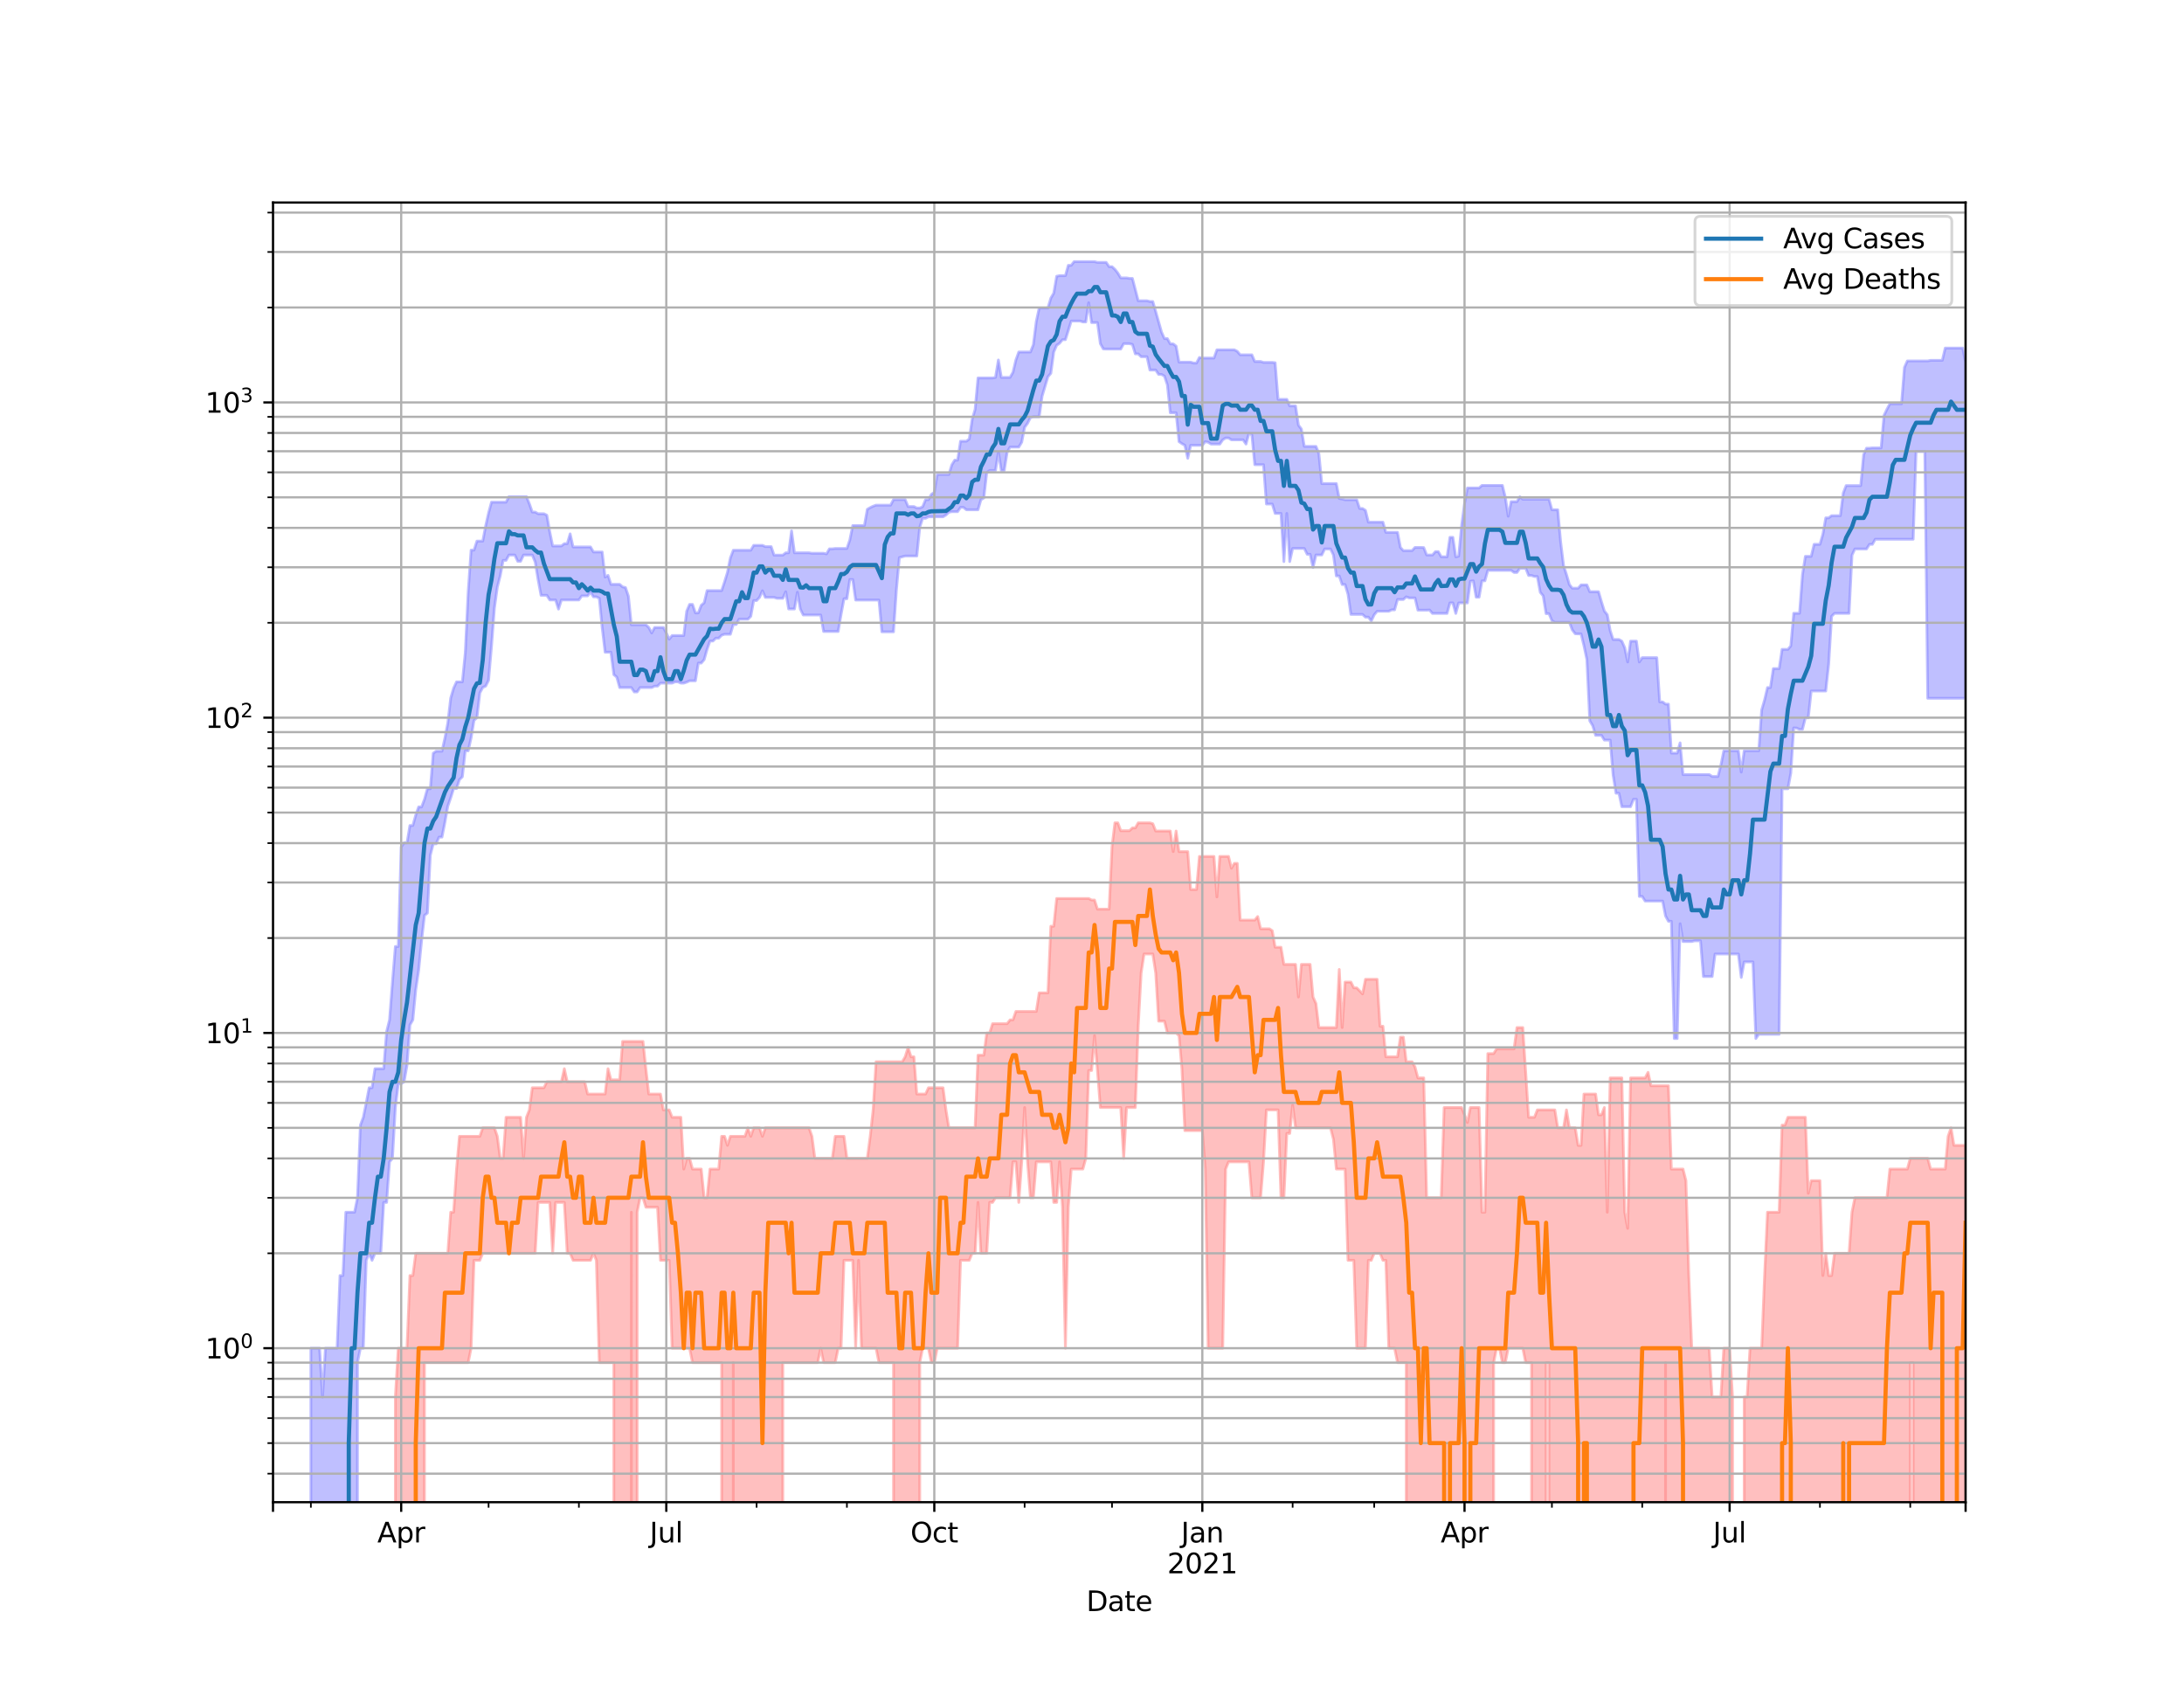 <?xml version="1.0" encoding="utf-8" standalone="no"?>
<!DOCTYPE svg PUBLIC "-//W3C//DTD SVG 1.1//EN"
  "http://www.w3.org/Graphics/SVG/1.1/DTD/svg11.dtd">
<svg height="612pt" version="1.1" viewBox="0 0 792 612" width="792pt" xmlns="http://www.w3.org/2000/svg" xmlns:xlink="http://www.w3.org/1999/xlink">
 <defs>
  <style type="text/css">*{stroke-linecap:butt;stroke-linejoin:round;}</style>
 </defs>
 <g id="figure_1">
  <g id="patch_1">
   <path d="M 0 612 
L 792 612 
L 792 0 
L 0 0 
z
" style="fill:#ffffff;"/>
  </g>
  <g id="axes_1">
   <g id="patch_2">
    <path d="M 99 544.68 
L 712.8 544.68 
L 712.8 73.44 
L 99 73.44 
z
" style="fill:#ffffff;"/>
   </g>
   <g id="PolyCollection_1">
    <path clip-path="url(#p68e2955192)" d="M 99 114801.116 
L 99 114801.116 
L 100.056 114801.116 
L 101.113 114801.116 
L 102.169 114801.116 
L 103.226 114801.116 
L 104.282 114801.116 
L 105.339 114801.116 
L 106.395 114801.116 
L 107.452 114801.116 
L 108.508 114801.116 
L 109.565 114801.116 
L 110.621 114801.116 
L 111.677 114801.116 
L 112.734 488.849 
L 113.79 488.849 
L 114.847 488.849 
L 115.903 488.849 
L 116.96 506.556 
L 118.016 488.849 
L 119.073 488.849 
L 120.129 488.849 
L 121.186 488.849 
L 122.242 488.849 
L 123.298 462.505 
L 124.355 462.505 
L 125.411 439.538 
L 126.468 439.538 
L 127.524 439.538 
L 128.581 439.538 
L 129.637 434.308 
L 130.694 407.965 
L 131.75 405.127 
L 132.807 399.896 
L 133.863 394.418 
L 134.919 394.418 
L 135.976 387.512 
L 137.032 387.512 
L 138.089 387.512 
L 139.145 387.512 
L 140.202 374.042 
L 141.258 369.805 
L 142.315 356.09 
L 143.371 343.197 
L 144.428 343.197 
L 145.484 307.098 
L 146.54 305.59 
L 147.597 305.59 
L 148.653 299.318 
L 149.71 299.318 
L 150.766 295.537 
L 151.823 292.593 
L 152.879 292.593 
L 153.936 289.814 
L 154.992 286 
L 156.049 286 
L 157.105 273.135 
L 158.161 272.368 
L 159.218 272.368 
L 160.274 272.368 
L 161.331 267.654 
L 162.387 262.199 
L 163.444 253.113 
L 164.5 249.505 
L 165.557 247.237 
L 166.613 247.237 
L 167.67 247.237 
L 168.726 236.674 
L 169.782 214.596 
L 170.839 199.469 
L 171.895 199.469 
L 172.952 196.206 
L 174.008 196.206 
L 175.065 196.206 
L 176.121 190.662 
L 177.178 185.953 
L 178.234 182.082 
L 179.291 182.082 
L 180.347 182.082 
L 181.403 182.082 
L 182.46 182.082 
L 183.516 182.082 
L 184.573 180.085 
L 185.629 180.085 
L 186.686 180.085 
L 187.742 180.085 
L 188.799 180.085 
L 189.855 180.085 
L 190.912 180.085 
L 191.968 182.671 
L 193.024 185.675 
L 194.081 185.675 
L 195.137 186.276 
L 196.194 186.276 
L 197.25 186.276 
L 198.307 186.816 
L 199.363 192.837 
L 200.42 197.96 
L 201.476 197.96 
L 202.533 197.96 
L 203.589 197.96 
L 204.645 197.131 
L 205.702 197.131 
L 206.758 193.57 
L 207.815 198.315 
L 208.871 198.315 
L 209.928 198.315 
L 210.984 198.315 
L 212.041 198.315 
L 213.097 198.315 
L 214.154 198.315 
L 215.21 200.146 
L 216.266 200.146 
L 217.323 200.146 
L 218.379 200.146 
L 219.436 209.233 
L 220.492 208.614 
L 221.549 211.879 
L 222.605 211.879 
L 223.662 211.879 
L 224.718 211.879 
L 225.775 212.807 
L 226.831 213.036 
L 227.887 216.185 
L 228.944 226.538 
L 230 226.538 
L 231.057 226.538 
L 232.113 226.538 
L 233.17 226.538 
L 234.226 226.538 
L 235.283 227.53 
L 236.339 229.496 
L 237.396 227.53 
L 238.452 227.53 
L 239.508 227.53 
L 240.565 227.53 
L 241.621 229.496 
L 242.678 231.766 
L 243.734 230.44 
L 244.791 230.44 
L 245.847 230.44 
L 246.904 230.44 
L 247.96 230.44 
L 249.017 221.625 
L 250.073 219.156 
L 251.129 219.156 
L 252.186 222.222 
L 253.242 222.222 
L 254.299 219.46 
L 255.355 218.573 
L 256.412 214.142 
L 257.468 214.142 
L 258.525 214.142 
L 259.581 214.142 
L 260.638 214.142 
L 261.694 214.142 
L 262.75 210.969 
L 263.807 207.521 
L 264.863 202.293 
L 265.92 199.513 
L 266.976 199.513 
L 268.033 199.513 
L 269.089 199.513 
L 270.146 199.513 
L 271.202 199.513 
L 272.259 199.513 
L 273.315 197.733 
L 274.371 197.733 
L 275.428 197.733 
L 276.484 197.733 
L 277.541 198.201 
L 278.597 198.201 
L 279.654 198.201 
L 280.71 201.284 
L 281.767 201.284 
L 282.823 201.284 
L 283.88 201.284 
L 284.936 200.443 
L 285.992 200.443 
L 287.049 192.48 
L 288.105 200.443 
L 289.162 200.443 
L 290.218 200.443 
L 291.275 200.443 
L 292.331 200.443 
L 293.388 200.443 
L 294.444 200.622 
L 295.501 200.622 
L 296.557 200.622 
L 297.613 200.622 
L 298.67 200.622 
L 299.726 200.831 
L 300.783 199.004 
L 301.839 199.004 
L 302.896 198.874 
L 303.952 198.874 
L 305.009 198.874 
L 306.065 198.874 
L 307.122 198.874 
L 308.178 195.784 
L 309.234 190.552 
L 310.291 190.552 
L 311.347 190.552 
L 312.404 190.552 
L 313.46 190.552 
L 314.517 184.668 
L 315.573 184.054 
L 316.63 183.543 
L 317.686 183.163 
L 318.743 183.163 
L 319.799 183.163 
L 320.855 183.163 
L 321.912 183.163 
L 322.968 183.163 
L 324.025 181.144 
L 325.081 181.144 
L 326.138 181.144 
L 327.194 181.144 
L 328.251 181.144 
L 329.307 183.67 
L 330.364 183.67 
L 331.42 183.67 
L 332.476 184.204 
L 333.533 184.204 
L 334.589 183.745 
L 335.646 181.174 
L 336.702 181.174 
L 337.759 179.233 
L 338.815 178.519 
L 339.872 172.047 
L 340.928 172.047 
L 341.985 172.047 
L 343.041 172.047 
L 344.097 172.047 
L 345.154 168.567 
L 346.21 166.857 
L 347.267 166.857 
L 348.323 159.976 
L 349.38 159.976 
L 350.436 159.976 
L 351.493 159.172 
L 352.549 152.01 
L 353.606 148.463 
L 354.662 137.047 
L 355.718 137.047 
L 356.775 137.047 
L 357.831 137.047 
L 358.888 137.047 
L 359.944 137.047 
L 361.001 136.848 
L 362.057 130.53 
L 363.114 136.848 
L 364.17 136.848 
L 365.227 136.848 
L 366.283 136.848 
L 367.339 134.985 
L 368.396 130.53 
L 369.452 127.63 
L 370.509 127.63 
L 371.565 127.63 
L 372.622 127.63 
L 373.678 127.63 
L 374.735 124.972 
L 375.791 116.569 
L 376.848 111.692 
L 377.904 111.692 
L 378.96 111.692 
L 380.017 111.692 
L 381.073 108.097 
L 382.13 106.288 
L 383.186 100.173 
L 384.243 99.942 
L 385.299 99.942 
L 386.356 99.942 
L 387.412 96.206 
L 388.469 96.206 
L 389.525 94.86 
L 390.581 94.86 
L 391.638 94.86 
L 392.694 94.86 
L 393.751 94.86 
L 394.807 94.86 
L 395.864 94.86 
L 396.92 94.86 
L 397.977 95.138 
L 399.033 95.138 
L 400.09 95.138 
L 401.146 95.138 
L 402.202 96.692 
L 403.259 96.692 
L 404.315 97.67 
L 405.372 99.013 
L 406.428 100.763 
L 407.485 100.763 
L 408.541 100.763 
L 409.598 100.943 
L 410.654 100.943 
L 411.71 104.982 
L 412.767 109.059 
L 413.823 109.059 
L 414.88 109.059 
L 415.936 109.059 
L 416.993 109.322 
L 418.049 109.322 
L 419.106 112.954 
L 420.162 116.681 
L 421.219 120.432 
L 422.275 122.774 
L 423.331 122.774 
L 424.388 124.689 
L 425.444 124.689 
L 426.501 125.512 
L 427.557 131.315 
L 428.614 131.315 
L 429.67 131.315 
L 430.727 131.315 
L 431.783 131.315 
L 432.84 131.642 
L 433.896 131.642 
L 434.952 129.61 
L 436.009 129.825 
L 437.065 129.825 
L 438.122 129.825 
L 439.178 129.825 
L 440.235 129.825 
L 441.291 126.85 
L 442.348 126.85 
L 443.404 126.85 
L 444.461 126.85 
L 445.517 126.85 
L 446.573 126.85 
L 447.63 126.85 
L 448.686 127.397 
L 449.743 128.654 
L 450.799 128.654 
L 451.856 128.654 
L 452.912 128.654 
L 453.969 128.654 
L 455.025 131.068 
L 456.082 131.068 
L 457.138 131.068 
L 458.194 131.401 
L 459.251 131.401 
L 460.307 131.401 
L 461.364 131.401 
L 462.42 131.523 
L 463.477 144.807 
L 464.533 144.807 
L 465.59 144.807 
L 466.646 144.807 
L 467.703 147.179 
L 468.759 147.179 
L 469.815 147.179 
L 470.872 154.167 
L 471.928 155.558 
L 472.985 161.849 
L 474.041 161.849 
L 475.098 161.849 
L 476.154 161.849 
L 477.211 161.849 
L 478.267 164.398 
L 479.324 175.339 
L 480.38 175.339 
L 481.436 175.339 
L 482.493 175.339 
L 483.549 175.339 
L 484.606 175.339 
L 485.662 180.732 
L 486.719 180.943 
L 487.775 181.215 
L 488.832 181.215 
L 489.888 181.215 
L 490.945 181.215 
L 492.001 181.215 
L 493.057 184.376 
L 494.114 184.376 
L 495.17 185.06 
L 496.227 189.335 
L 497.283 189.335 
L 498.34 189.335 
L 499.396 189.335 
L 500.453 189.335 
L 501.509 189.335 
L 502.566 193.029 
L 503.622 193.029 
L 504.678 193.029 
L 505.735 193.029 
L 506.791 193.029 
L 507.848 198.501 
L 508.904 199.66 
L 509.961 199.66 
L 511.017 199.66 
L 512.074 199.66 
L 513.13 198.501 
L 514.187 198.501 
L 515.243 198.501 
L 516.299 198.544 
L 517.356 201.238 
L 518.412 201.238 
L 519.469 201.238 
L 520.525 200.027 
L 521.582 200.027 
L 522.638 201.878 
L 523.695 201.878 
L 524.751 201.924 
L 525.808 194.831 
L 526.864 194.831 
L 527.92 201.924 
L 528.977 201.648 
L 530.033 190.552 
L 531.09 182.609 
L 532.146 176.936 
L 533.203 176.936 
L 534.259 176.936 
L 535.316 176.936 
L 536.372 176.936 
L 537.429 175.999 
L 538.485 175.999 
L 539.541 175.999 
L 540.598 175.999 
L 541.654 175.999 
L 542.711 175.999 
L 543.767 175.999 
L 544.824 175.999 
L 545.88 180.283 
L 546.937 187.191 
L 547.993 181.907 
L 549.05 181.907 
L 550.106 181.907 
L 551.162 180.125 
L 552.219 181.033 
L 553.275 181.033 
L 554.332 181.033 
L 555.388 181.033 
L 556.445 181.033 
L 557.501 181.033 
L 558.558 181.033 
L 559.614 181.033 
L 560.671 181.033 
L 561.727 181.033 
L 562.783 184.842 
L 563.84 184.842 
L 564.896 184.842 
L 565.953 196.522 
L 567.009 205.042 
L 568.066 208.317 
L 569.122 211.973 
L 570.179 213.286 
L 571.235 213.286 
L 572.292 213.286 
L 573.348 212.086 
L 574.404 212.086 
L 575.461 212.086 
L 576.517 214.556 
L 577.574 214.556 
L 578.63 214.556 
L 579.687 214.556 
L 580.743 218.167 
L 581.8 221.557 
L 582.856 222.873 
L 583.913 228.647 
L 584.969 231.878 
L 586.025 231.878 
L 587.082 231.878 
L 588.138 232.47 
L 589.195 234.854 
L 590.251 240.029 
L 591.308 232.47 
L 592.364 232.47 
L 593.421 232.47 
L 594.477 240.029 
L 595.534 238.467 
L 596.59 238.467 
L 597.646 238.467 
L 598.703 238.467 
L 599.759 238.467 
L 600.816 238.467 
L 601.872 254.509 
L 602.929 254.509 
L 603.985 255.312 
L 605.042 255.312 
L 606.098 273.071 
L 607.155 273.071 
L 608.211 273.071 
L 609.267 269.355 
L 610.324 280.852 
L 611.38 280.852 
L 612.437 280.852 
L 613.493 280.852 
L 614.55 280.852 
L 615.606 280.852 
L 616.663 280.852 
L 617.719 280.852 
L 618.776 280.852 
L 619.832 280.852 
L 620.888 281.534 
L 621.945 281.534 
L 623.001 281.534 
L 624.058 277.437 
L 625.114 272.242 
L 626.171 272.242 
L 627.227 272.242 
L 628.284 272.242 
L 629.34 272.242 
L 630.397 272.242 
L 631.453 279.958 
L 632.509 272.242 
L 633.566 272.242 
L 634.622 272.242 
L 635.679 272.242 
L 636.735 272.242 
L 637.792 272.242 
L 638.848 257.425 
L 639.905 253.763 
L 640.961 249.305 
L 642.018 249.305 
L 643.074 242.433 
L 644.13 242.433 
L 645.187 242.433 
L 646.243 235.453 
L 647.3 235.453 
L 648.356 235.453 
L 649.413 234.203 
L 650.469 222.361 
L 651.526 222.361 
L 652.582 222.361 
L 653.639 208.387 
L 654.695 201.725 
L 655.751 201.725 
L 656.808 201.725 
L 657.864 197.368 
L 658.921 197.368 
L 659.977 197.368 
L 661.034 193.752 
L 662.09 187.776 
L 663.147 187.776 
L 664.203 186.986 
L 665.26 186.986 
L 666.316 186.986 
L 667.372 186.986 
L 668.429 178.769 
L 669.485 176.072 
L 670.542 176.072 
L 671.598 176.072 
L 672.655 176.072 
L 673.711 176.072 
L 674.768 176.072 
L 675.824 164.869 
L 676.881 162.504 
L 677.937 162.504 
L 678.993 162.4 
L 680.05 162.4 
L 681.106 162.4 
L 682.163 162.4 
L 683.219 150.599 
L 684.276 148.406 
L 685.332 146.426 
L 686.389 146.426 
L 687.445 146.426 
L 688.502 146.426 
L 689.558 146.426 
L 690.614 133.243 
L 691.671 130.877 
L 692.727 130.877 
L 693.784 130.877 
L 694.84 130.877 
L 695.897 130.877 
L 696.953 130.877 
L 698.01 130.877 
L 699.066 130.877 
L 700.123 130.658 
L 701.179 130.658 
L 702.235 130.658 
L 703.292 130.658 
L 704.348 130.658 
L 705.405 126.211 
L 706.461 126.211 
L 707.518 126.211 
L 708.574 126.211 
L 709.631 126.211 
L 710.687 126.211 
L 711.744 126.211 
L 712.8 131.404 
L 712.8 253.199 
L 712.8 253.199 
L 711.744 253.199 
L 710.687 253.199 
L 709.631 253.199 
L 708.574 253.199 
L 707.518 253.199 
L 706.461 253.199 
L 705.405 253.199 
L 704.348 253.199 
L 703.292 253.199 
L 702.235 253.199 
L 701.179 253.199 
L 700.123 253.199 
L 699.066 253.199 
L 698.01 163.733 
L 696.953 163.733 
L 695.897 163.733 
L 694.84 163.733 
L 693.784 195.527 
L 692.727 195.527 
L 691.671 195.527 
L 690.614 195.527 
L 689.558 195.527 
L 688.502 195.527 
L 687.445 195.527 
L 686.389 195.527 
L 685.332 195.527 
L 684.276 195.527 
L 683.219 195.527 
L 682.163 195.527 
L 681.106 195.527 
L 680.05 195.527 
L 678.993 197.382 
L 677.937 197.382 
L 676.881 199.048 
L 675.824 199.048 
L 674.768 199.048 
L 673.711 199.048 
L 672.655 199.048 
L 671.598 201.314 
L 670.542 222.407 
L 669.485 222.407 
L 668.429 222.407 
L 667.372 222.407 
L 666.316 222.407 
L 665.26 222.407 
L 664.203 223.461 
L 663.147 240.895 
L 662.09 250.556 
L 661.034 250.556 
L 659.977 250.556 
L 658.921 250.556 
L 657.864 250.556 
L 656.808 250.556 
L 655.751 260.274 
L 654.695 260.274 
L 653.639 264.472 
L 652.582 264.472 
L 651.526 263.987 
L 650.469 263.934 
L 649.413 280.329 
L 648.356 286 
L 647.3 286 
L 646.243 286 
L 645.187 375.035 
L 644.13 375.035 
L 643.074 375.035 
L 642.018 375.035 
L 640.961 375.035 
L 639.905 375.035 
L 638.848 375.035 
L 637.792 375.035 
L 636.735 376.563 
L 635.679 348.781 
L 634.622 348.781 
L 633.566 348.781 
L 632.509 348.781 
L 631.453 354.407 
L 630.397 345.91 
L 629.34 345.91 
L 628.284 345.91 
L 627.227 345.91 
L 626.171 345.91 
L 625.114 345.91 
L 624.058 345.91 
L 623.001 345.91 
L 621.945 345.91 
L 620.888 354.077 
L 619.832 354.077 
L 618.776 354.077 
L 617.719 354.077 
L 616.663 341.128 
L 615.606 341.128 
L 614.55 341.128 
L 613.493 341.382 
L 612.437 341.382 
L 611.38 341.382 
L 610.324 341.382 
L 609.267 334.944 
L 608.211 376.563 
L 607.155 376.563 
L 606.098 334.057 
L 605.042 334.057 
L 603.985 332.119 
L 602.929 326.719 
L 601.872 326.719 
L 600.816 326.719 
L 599.759 326.719 
L 598.703 326.719 
L 597.646 326.719 
L 596.59 326.719 
L 595.534 325.043 
L 594.477 325.043 
L 593.421 289.814 
L 592.364 289.814 
L 591.308 292.498 
L 590.251 292.498 
L 589.195 292.498 
L 588.138 292.498 
L 587.082 287.611 
L 586.025 287.611 
L 584.969 281.003 
L 583.913 268.351 
L 582.856 268.351 
L 581.8 268.351 
L 580.743 266.627 
L 579.687 266.627 
L 578.63 266.627 
L 577.574 263.138 
L 576.517 261.379 
L 575.461 239.144 
L 574.404 234.144 
L 573.348 229.844 
L 572.292 229.844 
L 571.235 229.79 
L 570.179 228.411 
L 569.122 225.664 
L 568.066 225.664 
L 567.009 225.664 
L 565.953 225.664 
L 564.896 225.664 
L 563.84 225.664 
L 562.783 225.073 
L 561.727 222.5 
L 560.671 222.5 
L 559.614 216.042 
L 558.558 214.774 
L 557.501 209.038 
L 556.445 209.038 
L 555.388 208.667 
L 554.332 208.667 
L 553.275 206.049 
L 552.219 206.049 
L 551.162 206.049 
L 550.106 207.572 
L 549.05 207.572 
L 547.993 206.805 
L 546.937 206.805 
L 545.88 206.805 
L 544.824 206.805 
L 543.767 206.805 
L 542.711 206.805 
L 541.654 206.805 
L 540.598 206.805 
L 539.541 206.805 
L 538.485 210.602 
L 537.429 210.602 
L 536.372 216.534 
L 535.316 216.534 
L 534.259 210.602 
L 533.203 210.767 
L 532.146 218.616 
L 531.09 218.616 
L 530.033 218.616 
L 528.977 218.616 
L 527.92 222.431 
L 526.864 218.616 
L 525.808 218.616 
L 524.751 222.431 
L 523.695 222.431 
L 522.638 222.431 
L 521.582 222.431 
L 520.525 222.431 
L 519.469 222.431 
L 518.412 221.194 
L 517.356 221.239 
L 516.299 221.239 
L 515.243 221.239 
L 514.187 221.239 
L 513.13 216.803 
L 512.074 216.803 
L 511.017 216.803 
L 509.961 216.411 
L 508.904 217.365 
L 507.848 217.365 
L 506.791 217.365 
L 505.735 221.126 
L 504.678 221.126 
L 503.622 221.648 
L 502.566 221.648 
L 501.509 221.648 
L 500.453 221.648 
L 499.396 221.648 
L 498.34 222.92 
L 497.283 225.147 
L 496.227 223.77 
L 495.17 223.77 
L 494.114 222.78 
L 493.057 222.78 
L 492.001 222.78 
L 490.945 222.78 
L 489.888 222.78 
L 488.832 215.475 
L 487.775 211.954 
L 486.719 211.954 
L 485.662 208.843 
L 484.606 208.843 
L 483.549 201.223 
L 482.493 199.048 
L 481.436 199.048 
L 480.38 199.048 
L 479.324 201.223 
L 478.267 201.223 
L 477.211 201.223 
L 476.154 205.783 
L 475.098 200.982 
L 474.041 200.982 
L 472.985 198.86 
L 471.928 198.86 
L 470.872 198.86 
L 469.815 198.86 
L 468.759 198.86 
L 467.703 203.625 
L 466.646 186.164 
L 465.59 203.625 
L 464.533 186.164 
L 463.477 186.164 
L 462.42 186.164 
L 461.364 182.755 
L 460.307 182.755 
L 459.251 182.755 
L 458.194 168.496 
L 457.138 168.496 
L 456.082 168.496 
L 455.025 168.496 
L 453.969 157.677 
L 452.912 157.133 
L 451.856 161.021 
L 450.799 159.484 
L 449.743 159.484 
L 448.686 159.484 
L 447.63 159.484 
L 446.573 159.484 
L 445.517 158.816 
L 444.461 158.816 
L 443.404 159.484 
L 442.348 161.021 
L 441.291 161.021 
L 440.235 161.021 
L 439.178 161.021 
L 438.122 160.36 
L 437.065 160.154 
L 436.009 161.461 
L 434.952 161.461 
L 433.896 161.461 
L 432.84 161.461 
L 431.783 161.461 
L 430.727 166.18 
L 429.67 161.461 
L 428.614 160.874 
L 427.557 160.141 
L 426.501 149.664 
L 425.444 149.664 
L 424.388 149.664 
L 423.331 139.542 
L 422.275 136.383 
L 421.219 135.768 
L 420.162 135.768 
L 419.106 134.175 
L 418.049 134.175 
L 416.993 134.175 
L 415.936 129.346 
L 414.88 129.346 
L 413.823 129.346 
L 412.767 128.318 
L 411.71 128.318 
L 410.654 124.897 
L 409.598 124.621 
L 408.541 124.621 
L 407.485 124.621 
L 406.428 126.566 
L 405.372 126.566 
L 404.315 126.566 
L 403.259 126.566 
L 402.202 126.566 
L 401.146 126.566 
L 400.09 126.509 
L 399.033 124.621 
L 397.977 116.977 
L 396.92 116.977 
L 395.864 116.977 
L 394.807 109.778 
L 393.751 116.737 
L 392.694 116.737 
L 391.638 116.407 
L 390.581 116.407 
L 389.525 116.407 
L 388.469 116.407 
L 387.412 119.862 
L 386.356 123.165 
L 385.299 123.165 
L 384.243 124.46 
L 383.186 125.19 
L 382.13 127.633 
L 381.073 135.369 
L 380.017 136.592 
L 378.96 140.144 
L 377.904 143.665 
L 376.848 151.115 
L 375.791 151.115 
L 374.735 151.115 
L 373.678 151.413 
L 372.622 153.498 
L 371.565 154.947 
L 370.509 160.36 
L 369.452 162.11 
L 368.396 162.11 
L 367.339 162.11 
L 366.283 162.11 
L 365.227 164.003 
L 364.17 170.598 
L 363.114 170.598 
L 362.057 164.003 
L 361.001 170.598 
L 359.944 170.598 
L 358.888 170.598 
L 357.831 171.371 
L 356.775 180.552 
L 355.718 181.205 
L 354.662 184.842 
L 353.606 184.842 
L 352.549 184.842 
L 351.493 184.842 
L 350.436 184.842 
L 349.38 183.969 
L 348.323 183.969 
L 347.267 185.532 
L 346.21 185.532 
L 345.154 185.532 
L 344.097 185.731 
L 343.041 186.737 
L 341.985 187.385 
L 340.928 187.385 
L 339.872 187.385 
L 338.815 187.385 
L 337.759 187.385 
L 336.702 187.385 
L 335.646 187.938 
L 334.589 187.938 
L 333.533 191.178 
L 332.476 201.603 
L 331.42 201.603 
L 330.364 201.603 
L 329.307 201.603 
L 328.251 201.603 
L 327.194 201.893 
L 326.138 202.185 
L 325.081 213.81 
L 324.025 229.096 
L 322.968 229.096 
L 321.912 229.096 
L 320.855 229.096 
L 319.799 229.096 
L 318.743 217.575 
L 317.686 217.575 
L 316.63 217.575 
L 315.573 217.575 
L 314.517 217.575 
L 313.46 217.575 
L 312.404 217.575 
L 311.347 217.575 
L 310.291 217.575 
L 309.234 210.129 
L 308.178 210.129 
L 307.122 217.093 
L 306.065 217.093 
L 305.009 222.78 
L 303.952 228.964 
L 302.896 228.964 
L 301.839 228.964 
L 300.783 228.964 
L 299.726 228.964 
L 298.67 228.964 
L 297.613 222.99 
L 296.557 222.99 
L 295.501 222.99 
L 294.444 222.99 
L 293.388 222.99 
L 292.331 222.99 
L 291.275 222.99 
L 290.218 220.811 
L 289.162 214.754 
L 288.105 220.811 
L 287.049 220.811 
L 285.992 220.811 
L 284.936 214.576 
L 283.88 216.948 
L 282.823 216.948 
L 281.767 216.948 
L 280.71 216.617 
L 279.654 216.617 
L 278.597 216.617 
L 277.541 216.617 
L 276.484 214.201 
L 275.428 216.617 
L 274.371 217.764 
L 273.315 217.764 
L 272.259 223.485 
L 271.202 224.514 
L 270.146 224.514 
L 269.089 224.514 
L 268.033 224.514 
L 266.976 226.437 
L 265.92 226.437 
L 264.863 229.979 
L 263.807 229.979 
L 262.75 229.979 
L 261.694 230.331 
L 260.638 231.403 
L 259.581 231.403 
L 258.525 232.442 
L 257.468 232.442 
L 256.412 235.453 
L 255.355 239.176 
L 254.299 240.427 
L 253.242 240.427 
L 252.186 246.856 
L 251.129 246.856 
L 250.073 246.856 
L 249.017 247.352 
L 247.96 247.698 
L 246.904 247.698 
L 245.847 247.237 
L 244.791 247.237 
L 243.734 247.698 
L 242.678 247.698 
L 241.621 247.698 
L 240.565 247.698 
L 239.508 247.698 
L 238.452 248.79 
L 237.396 248.79 
L 236.339 249.305 
L 235.283 249.305 
L 234.226 249.305 
L 233.17 249.305 
L 232.113 249.305 
L 231.057 250.884 
L 230 250.884 
L 228.944 249.305 
L 227.887 249.305 
L 226.831 249.305 
L 225.775 249.305 
L 224.718 249.305 
L 223.662 245.51 
L 222.605 244.631 
L 221.549 236.489 
L 220.492 236.489 
L 219.436 236.489 
L 218.379 227.633 
L 217.323 216.927 
L 216.266 216.411 
L 215.21 216.411 
L 214.154 214.675 
L 213.097 216.063 
L 212.041 216.063 
L 210.984 216.063 
L 209.928 217.533 
L 208.871 217.533 
L 207.815 217.533 
L 206.758 217.533 
L 205.702 217.533 
L 204.645 217.533 
L 203.589 217.533 
L 202.533 220.856 
L 201.476 217.533 
L 200.42 217.533 
L 199.363 217.533 
L 198.307 215.859 
L 197.25 215.859 
L 196.194 215.859 
L 195.137 210.184 
L 194.081 203.768 
L 193.024 201.253 
L 191.968 201.253 
L 190.912 201.253 
L 189.855 201.253 
L 188.799 203.514 
L 187.742 203.514 
L 186.686 201.253 
L 185.629 201.253 
L 184.573 201.253 
L 183.516 203.182 
L 182.46 203.182 
L 181.403 208.773 
L 180.347 212.883 
L 179.291 220.52 
L 178.234 234.38 
L 177.178 246.667 
L 176.121 248.79 
L 175.065 249.265 
L 174.008 251.255 
L 172.952 260.224 
L 171.895 261.227 
L 170.839 267.539 
L 169.782 272.242 
L 168.726 272.242 
L 167.67 281.687 
L 166.613 282.691 
L 165.557 285.916 
L 164.5 285.916 
L 163.444 289.276 
L 162.387 292.308 
L 161.331 298.238 
L 160.274 303.528 
L 159.218 303.528 
L 158.161 305.962 
L 157.105 305.962 
L 156.049 310.124 
L 154.992 331.074 
L 153.936 331.908 
L 152.879 341.128 
L 151.823 351.827 
L 150.766 358.907 
L 149.71 369.805 
L 148.653 371.644 
L 147.597 386.239 
L 146.54 392.244 
L 145.484 392.958 
L 144.428 392.958 
L 143.371 401.579 
L 142.315 420.026 
L 141.258 421.283 
L 140.202 435.991 
L 139.145 435.991 
L 138.089 454.437 
L 137.032 454.437 
L 135.976 454.437 
L 134.919 456.984 
L 133.863 454.437 
L 132.807 456.984 
L 131.75 488.849 
L 130.694 488.849 
L 129.637 494.079 
L 128.581 114801.116 
L 127.524 114801.116 
L 126.468 114801.116 
L 125.411 114801.116 
L 124.355 114801.116 
L 123.298 114801.116 
L 122.242 114801.116 
L 121.186 114801.116 
L 120.129 114801.116 
L 119.073 114801.116 
L 118.016 114801.116 
L 116.96 114801.116 
L 115.903 114801.116 
L 114.847 114801.116 
L 113.79 114801.116 
L 112.734 114801.116 
L 111.677 114801.116 
L 110.621 114801.116 
L 109.565 114801.116 
L 108.508 114801.116 
L 107.452 114801.116 
L 106.395 114801.116 
L 105.339 114801.116 
L 104.282 114801.116 
L 103.226 114801.116 
L 102.169 114801.116 
L 101.113 114801.116 
L 100.056 114801.116 
L 99 114801.116 
z
" style="fill:#8080ff;fill-opacity:0.5;stroke:#8080ff;stroke-opacity:0.5;"/>
   </g>
   <g id="PolyCollection_2">
    <path clip-path="url(#p68e2955192)" d="M 99 114801.116 
L 99 114801.116 
L 100.056 114801.116 
L 101.113 114801.116 
L 102.169 114801.116 
L 103.226 114801.116 
L 104.282 114801.116 
L 105.339 114801.116 
L 106.395 114801.116 
L 107.452 114801.116 
L 108.508 114801.116 
L 109.565 114801.116 
L 110.621 114801.116 
L 111.677 114801.116 
L 112.734 114801.116 
L 113.79 114801.116 
L 114.847 114801.116 
L 115.903 114801.116 
L 116.96 114801.116 
L 118.016 114801.116 
L 119.073 114801.116 
L 120.129 114801.116 
L 121.186 114801.116 
L 122.242 114801.116 
L 123.298 114801.116 
L 124.355 114801.116 
L 125.411 114801.116 
L 126.468 114801.116 
L 127.524 114801.116 
L 128.581 114801.116 
L 129.637 114801.116 
L 130.694 114801.116 
L 131.75 114801.116 
L 132.807 114801.116 
L 133.863 114801.116 
L 134.919 114801.116 
L 135.976 114801.116 
L 137.032 114801.116 
L 138.089 114801.116 
L 139.145 114801.116 
L 140.202 114801.116 
L 141.258 114801.116 
L 142.315 114801.116 
L 143.371 506.556 
L 144.428 488.849 
L 145.484 488.849 
L 146.54 488.849 
L 147.597 488.849 
L 148.653 462.505 
L 149.71 462.505 
L 150.766 454.437 
L 151.823 454.437 
L 152.879 454.437 
L 153.936 454.437 
L 154.992 454.437 
L 156.049 454.437 
L 157.105 454.437 
L 158.161 454.437 
L 159.218 454.437 
L 160.274 454.437 
L 161.331 454.437 
L 162.387 454.437 
L 163.444 439.538 
L 164.5 439.538 
L 165.557 423.896 
L 166.613 412.02 
L 167.67 412.02 
L 168.726 412.02 
L 169.782 412.02 
L 170.839 412.02 
L 171.895 412.02 
L 172.952 412.02 
L 174.008 412.02 
L 175.065 408.948 
L 176.121 408.948 
L 177.178 408.948 
L 178.234 408.948 
L 179.291 408.948 
L 180.347 412.02 
L 181.403 420.026 
L 182.46 420.026 
L 183.516 405.127 
L 184.573 405.127 
L 185.629 405.127 
L 186.686 405.127 
L 187.742 405.127 
L 188.799 405.127 
L 189.855 420.026 
L 190.912 405.127 
L 191.968 402.443 
L 193.024 394.418 
L 194.081 394.418 
L 195.137 394.418 
L 196.194 394.418 
L 197.25 394.418 
L 198.307 392.244 
L 199.363 392.244 
L 200.42 392.244 
L 201.476 392.244 
L 202.533 392.244 
L 203.589 392.244 
L 204.645 387.512 
L 205.702 392.244 
L 206.758 392.244 
L 207.815 392.244 
L 208.871 392.244 
L 209.928 392.244 
L 210.984 392.244 
L 212.041 392.244 
L 213.097 396.692 
L 214.154 396.692 
L 215.21 396.692 
L 216.266 396.692 
L 217.323 396.692 
L 218.379 396.692 
L 219.436 396.692 
L 220.492 387.512 
L 221.549 391.539 
L 222.605 391.539 
L 223.662 391.539 
L 224.718 391.539 
L 225.775 377.608 
L 226.831 377.608 
L 227.887 377.608 
L 228.944 377.608 
L 230 377.608 
L 231.057 377.608 
L 232.113 377.608 
L 233.17 377.608 
L 234.226 387.512 
L 235.283 396.692 
L 236.339 396.692 
L 237.396 396.692 
L 238.452 396.692 
L 239.508 396.692 
L 240.565 402.443 
L 241.621 402.443 
L 242.678 402.443 
L 243.734 405.127 
L 244.791 405.127 
L 245.847 405.127 
L 246.904 405.127 
L 247.96 423.896 
L 249.017 420.026 
L 250.073 420.026 
L 251.129 423.896 
L 252.186 423.896 
L 253.242 423.896 
L 254.299 423.896 
L 255.355 434.308 
L 256.412 434.308 
L 257.468 423.896 
L 258.525 423.896 
L 259.581 423.896 
L 260.638 423.896 
L 261.694 412.02 
L 262.75 412.02 
L 263.807 415.294 
L 264.863 412.02 
L 265.92 412.02 
L 266.976 412.02 
L 268.033 412.02 
L 269.089 412.02 
L 270.146 412.02 
L 271.202 408.948 
L 272.259 412.02 
L 273.315 408.948 
L 274.371 408.948 
L 275.428 408.948 
L 276.484 412.02 
L 277.541 408.948 
L 278.597 408.948 
L 279.654 408.948 
L 280.71 408.948 
L 281.767 408.948 
L 282.823 408.948 
L 283.88 408.948 
L 284.936 408.948 
L 285.992 408.948 
L 287.049 408.948 
L 288.105 408.948 
L 289.162 408.948 
L 290.218 408.948 
L 291.275 408.948 
L 292.331 408.948 
L 293.388 408.948 
L 294.444 412.02 
L 295.501 420.026 
L 296.557 420.026 
L 297.613 420.026 
L 298.67 420.026 
L 299.726 420.026 
L 300.783 420.026 
L 301.839 420.026 
L 302.896 412.02 
L 303.952 412.02 
L 305.009 412.02 
L 306.065 412.02 
L 307.122 420.026 
L 308.178 420.026 
L 309.234 420.026 
L 310.291 420.026 
L 311.347 420.026 
L 312.404 420.026 
L 313.46 420.026 
L 314.517 420.026 
L 315.573 412.02 
L 316.63 402.443 
L 317.686 384.998 
L 318.743 384.998 
L 319.799 384.998 
L 320.855 384.998 
L 321.912 384.998 
L 322.968 384.998 
L 324.025 384.998 
L 325.081 384.998 
L 326.138 384.998 
L 327.194 384.998 
L 328.251 383.192 
L 329.307 379.767 
L 330.364 383.192 
L 331.42 383.192 
L 332.476 396.692 
L 333.533 396.692 
L 334.589 396.692 
L 335.646 396.692 
L 336.702 394.418 
L 337.759 394.418 
L 338.815 394.418 
L 339.872 394.418 
L 340.928 394.418 
L 341.985 394.418 
L 343.041 402.443 
L 344.097 408.948 
L 345.154 408.948 
L 346.21 408.948 
L 347.267 408.948 
L 348.323 408.948 
L 349.38 408.948 
L 350.436 408.948 
L 351.493 408.948 
L 352.549 408.948 
L 353.606 408.948 
L 354.662 382.605 
L 355.718 382.605 
L 356.775 382.605 
L 357.831 374.536 
L 358.888 374.536 
L 359.944 371.177 
L 361.001 371.177 
L 362.057 371.177 
L 363.114 371.177 
L 364.17 371.177 
L 365.227 371.177 
L 366.283 369.805 
L 367.339 369.805 
L 368.396 366.742 
L 369.452 366.742 
L 370.509 366.742 
L 371.565 366.742 
L 372.622 366.742 
L 373.678 366.742 
L 374.735 366.742 
L 375.791 366.742 
L 376.848 360.007 
L 377.904 360.007 
L 378.96 360.007 
L 380.017 360.007 
L 381.073 335.847 
L 382.13 335.847 
L 383.186 325.781 
L 384.243 325.781 
L 385.299 325.781 
L 386.356 325.781 
L 387.412 325.781 
L 388.469 325.781 
L 389.525 325.781 
L 390.581 325.781 
L 391.638 325.781 
L 392.694 325.781 
L 393.751 325.781 
L 394.807 325.781 
L 395.864 326.342 
L 396.92 326.342 
L 397.977 329.646 
L 399.033 329.646 
L 400.09 329.646 
L 401.146 329.646 
L 402.202 329.646 
L 403.259 306.97 
L 404.315 298.345 
L 405.372 298.345 
L 406.428 301.208 
L 407.485 301.208 
L 408.541 301.208 
L 409.598 301.208 
L 410.654 300.198 
L 411.71 300.198 
L 412.767 298.345 
L 413.823 298.345 
L 414.88 298.345 
L 415.936 298.345 
L 416.993 298.345 
L 418.049 298.667 
L 419.106 301.321 
L 420.162 301.321 
L 421.219 301.321 
L 422.275 301.321 
L 423.331 301.321 
L 424.388 301.321 
L 425.444 308.785 
L 426.501 301.321 
L 427.557 308.785 
L 428.614 308.785 
L 429.67 308.785 
L 430.727 308.785 
L 431.783 322.542 
L 432.84 322.542 
L 433.896 322.542 
L 434.952 310.532 
L 436.009 310.532 
L 437.065 310.532 
L 438.122 310.532 
L 439.178 310.532 
L 440.235 310.532 
L 441.291 325.226 
L 442.348 310.532 
L 443.404 310.532 
L 444.461 310.532 
L 445.517 310.532 
L 446.573 314.815 
L 447.63 313.057 
L 448.686 313.057 
L 449.743 333.62 
L 450.799 333.62 
L 451.856 333.62 
L 452.912 333.62 
L 453.969 333.62 
L 455.025 333.62 
L 456.082 332.33 
L 457.138 336.766 
L 458.194 336.766 
L 459.251 336.766 
L 460.307 336.766 
L 461.364 337.467 
L 462.42 343.461 
L 463.477 343.461 
L 464.533 343.461 
L 465.59 349.675 
L 466.646 349.675 
L 467.703 349.675 
L 468.759 349.675 
L 469.815 349.675 
L 470.872 361.511 
L 471.928 349.675 
L 472.985 349.675 
L 474.041 349.675 
L 475.098 349.675 
L 476.154 361.511 
L 477.211 363.857 
L 478.267 372.589 
L 479.324 372.589 
L 480.38 372.589 
L 481.436 372.589 
L 482.493 372.589 
L 483.549 372.589 
L 484.606 372.589 
L 485.662 351.514 
L 486.719 372.589 
L 487.775 356.09 
L 488.832 356.09 
L 489.888 356.09 
L 490.945 358.188 
L 492.001 358.188 
L 493.057 359.271 
L 494.114 360.379 
L 495.17 355.073 
L 496.227 355.073 
L 497.283 355.073 
L 498.34 355.073 
L 499.396 355.073 
L 500.453 372.114 
L 501.509 372.114 
L 502.566 383.192 
L 503.622 383.192 
L 504.678 383.192 
L 505.735 383.192 
L 506.791 383.192 
L 507.848 376.048 
L 508.904 376.048 
L 509.961 384.998 
L 511.017 384.998 
L 512.074 384.998 
L 513.13 386.871 
L 514.187 390.845 
L 515.243 390.845 
L 516.299 390.845 
L 517.356 434.308 
L 518.412 434.308 
L 519.469 434.308 
L 520.525 434.308 
L 521.582 434.308 
L 522.638 434.308 
L 523.695 401.579 
L 524.751 401.579 
L 525.808 401.579 
L 526.864 401.579 
L 527.92 401.579 
L 528.977 401.579 
L 530.033 401.579 
L 531.09 404.216 
L 532.146 407.001 
L 533.203 401.579 
L 534.259 401.579 
L 535.316 401.579 
L 536.372 401.579 
L 537.429 439.538 
L 538.485 439.538 
L 539.541 382.024 
L 540.598 382.024 
L 541.654 382.024 
L 542.711 380.322 
L 543.767 380.322 
L 544.824 380.322 
L 545.88 380.322 
L 546.937 380.322 
L 547.993 380.322 
L 549.05 380.322 
L 550.106 372.589 
L 551.162 372.589 
L 552.219 372.589 
L 553.275 388.818 
L 554.332 405.127 
L 555.388 405.127 
L 556.445 405.127 
L 557.501 402.443 
L 558.558 402.443 
L 559.614 402.443 
L 560.671 402.443 
L 561.727 402.443 
L 562.783 402.443 
L 563.84 402.443 
L 564.896 408.948 
L 565.953 408.948 
L 567.009 408.948 
L 568.066 402.443 
L 569.122 408.948 
L 570.179 408.948 
L 571.235 408.948 
L 572.292 415.294 
L 573.348 415.294 
L 574.404 396.692 
L 575.461 396.692 
L 576.517 396.692 
L 577.574 396.692 
L 578.63 396.692 
L 579.687 404.216 
L 580.743 404.216 
L 581.8 401.579 
L 582.856 439.538 
L 583.913 390.845 
L 584.969 390.845 
L 586.025 390.845 
L 587.082 390.845 
L 588.138 390.845 
L 589.195 439.538 
L 590.251 445.386 
L 591.308 390.845 
L 592.364 390.845 
L 593.421 390.845 
L 594.477 390.845 
L 595.534 390.845 
L 596.59 390.845 
L 597.646 388.818 
L 598.703 393.683 
L 599.759 393.683 
L 600.816 393.683 
L 601.872 393.683 
L 602.929 393.683 
L 603.985 393.683 
L 605.042 393.683 
L 606.098 423.896 
L 607.155 423.896 
L 608.211 423.896 
L 609.267 423.896 
L 610.324 423.896 
L 611.38 428.094 
L 612.437 462.505 
L 613.493 488.849 
L 614.55 488.849 
L 615.606 488.849 
L 616.663 488.849 
L 617.719 488.849 
L 618.776 488.849 
L 619.832 488.849 
L 620.888 506.556 
L 621.945 506.556 
L 623.001 506.556 
L 624.058 506.556 
L 625.114 488.849 
L 626.171 488.849 
L 627.227 488.849 
L 628.284 506.556 
L 629.34 114801.116 
L 630.397 114801.116 
L 631.453 114801.116 
L 632.509 506.556 
L 633.566 506.556 
L 634.622 488.849 
L 635.679 488.849 
L 636.735 488.849 
L 637.792 488.849 
L 638.848 488.849 
L 639.905 462.505 
L 640.961 439.538 
L 642.018 439.538 
L 643.074 439.538 
L 644.13 439.538 
L 645.187 439.538 
L 646.243 407.965 
L 647.3 407.965 
L 648.356 405.127 
L 649.413 405.127 
L 650.469 405.127 
L 651.526 405.127 
L 652.582 405.127 
L 653.639 405.127 
L 654.695 405.127 
L 655.751 432.68 
L 656.808 428.094 
L 657.864 428.094 
L 658.921 428.094 
L 659.977 428.094 
L 661.034 462.505 
L 662.09 454.437 
L 663.147 462.505 
L 664.203 462.505 
L 665.26 454.437 
L 666.316 454.437 
L 667.372 454.437 
L 668.429 454.437 
L 669.485 454.437 
L 670.542 454.437 
L 671.598 439.538 
L 672.655 434.308 
L 673.711 434.308 
L 674.768 434.308 
L 675.824 434.308 
L 676.881 434.308 
L 677.937 434.308 
L 678.993 434.308 
L 680.05 434.308 
L 681.106 434.308 
L 682.163 434.308 
L 683.219 434.308 
L 684.276 434.308 
L 685.332 423.896 
L 686.389 423.896 
L 687.445 423.896 
L 688.502 423.896 
L 689.558 423.896 
L 690.614 423.896 
L 691.671 423.896 
L 692.727 420.026 
L 693.784 420.026 
L 694.84 420.026 
L 695.897 420.026 
L 696.953 420.026 
L 698.01 420.026 
L 699.066 420.026 
L 700.123 423.896 
L 701.179 423.896 
L 702.235 423.896 
L 703.292 423.896 
L 704.348 423.896 
L 705.405 423.896 
L 706.461 412.02 
L 707.518 408.948 
L 708.574 415.294 
L 709.631 415.294 
L 710.687 415.294 
L 711.744 415.294 
L 712.8 415.294 
L 712.8 114801.116 
L 712.8 114801.116 
L 711.744 114801.116 
L 710.687 114801.116 
L 709.631 114801.116 
L 708.574 114801.116 
L 707.518 114801.116 
L 706.461 114801.116 
L 705.405 114801.116 
L 704.348 114801.116 
L 703.292 114801.116 
L 702.235 114801.116 
L 701.179 114801.116 
L 700.123 114801.116 
L 699.066 114801.116 
L 698.01 114801.116 
L 696.953 114801.116 
L 695.897 114801.116 
L 694.84 114801.116 
L 693.784 494.079 
L 692.727 494.079 
L 691.671 114801.116 
L 690.614 114801.116 
L 689.558 114801.116 
L 688.502 114801.116 
L 687.445 114801.116 
L 686.389 114801.116 
L 685.332 114801.116 
L 684.276 114801.116 
L 683.219 114801.116 
L 682.163 114801.116 
L 681.106 114801.116 
L 680.05 114801.116 
L 678.993 114801.116 
L 677.937 114801.116 
L 676.881 114801.116 
L 675.824 114801.116 
L 674.768 114801.116 
L 673.711 114801.116 
L 672.655 114801.116 
L 671.598 114801.116 
L 670.542 114801.116 
L 669.485 114801.116 
L 668.429 114801.116 
L 667.372 114801.116 
L 666.316 114801.116 
L 665.26 114801.116 
L 664.203 114801.116 
L 663.147 114801.116 
L 662.09 114801.116 
L 661.034 114801.116 
L 659.977 114801.116 
L 658.921 114801.116 
L 657.864 114801.116 
L 656.808 114801.116 
L 655.751 114801.116 
L 654.695 114801.116 
L 653.639 114801.116 
L 652.582 114801.116 
L 651.526 114801.116 
L 650.469 114801.116 
L 649.413 114801.116 
L 648.356 114801.116 
L 647.3 114801.116 
L 646.243 114801.116 
L 645.187 114801.116 
L 644.13 114801.116 
L 643.074 114801.116 
L 642.018 114801.116 
L 640.961 114801.116 
L 639.905 114801.116 
L 638.848 114801.116 
L 637.792 114801.116 
L 636.735 114801.116 
L 635.679 114801.116 
L 634.622 114801.116 
L 633.566 114801.116 
L 632.509 114801.116 
L 631.453 114801.116 
L 630.397 114801.116 
L 629.34 114801.116 
L 628.284 114801.116 
L 627.227 114801.116 
L 626.171 114801.116 
L 625.114 114801.116 
L 624.058 114801.116 
L 623.001 114801.116 
L 621.945 114801.116 
L 620.888 114801.116 
L 619.832 114801.116 
L 618.776 114801.116 
L 617.719 114801.116 
L 616.663 114801.116 
L 615.606 114801.116 
L 614.55 114801.116 
L 613.493 114801.116 
L 612.437 114801.116 
L 611.38 114801.116 
L 610.324 114801.116 
L 609.267 114801.116 
L 608.211 114801.116 
L 607.155 114801.116 
L 606.098 114801.116 
L 605.042 114801.116 
L 603.985 494.079 
L 602.929 114801.116 
L 601.872 114801.116 
L 600.816 114801.116 
L 599.759 114801.116 
L 598.703 114801.116 
L 597.646 114801.116 
L 596.59 114801.116 
L 595.534 114801.116 
L 594.477 114801.116 
L 593.421 114801.116 
L 592.364 114801.116 
L 591.308 114801.116 
L 590.251 114801.116 
L 589.195 114801.116 
L 588.138 114801.116 
L 587.082 114801.116 
L 586.025 114801.116 
L 584.969 114801.116 
L 583.913 114801.116 
L 582.856 114801.116 
L 581.8 114801.116 
L 580.743 114801.116 
L 579.687 114801.116 
L 578.63 114801.116 
L 577.574 114801.116 
L 576.517 114801.116 
L 575.461 114801.116 
L 574.404 114801.116 
L 573.348 114801.116 
L 572.292 114801.116 
L 571.235 114801.116 
L 570.179 114801.116 
L 569.122 114801.116 
L 568.066 114801.116 
L 567.009 114801.116 
L 565.953 114801.116 
L 564.896 114801.116 
L 563.84 114801.116 
L 562.783 114801.116 
L 561.727 494.079 
L 560.671 494.079 
L 559.614 114801.116 
L 558.558 114801.116 
L 557.501 114801.116 
L 556.445 114801.116 
L 555.388 494.079 
L 554.332 494.079 
L 553.275 494.079 
L 552.219 488.849 
L 551.162 488.849 
L 550.106 488.849 
L 549.05 488.849 
L 547.993 488.849 
L 546.937 488.849 
L 545.88 494.079 
L 544.824 494.079 
L 543.767 488.849 
L 542.711 488.849 
L 541.654 494.079 
L 540.598 114801.116 
L 539.541 114801.116 
L 538.485 114801.116 
L 537.429 114801.116 
L 536.372 114801.116 
L 535.316 114801.116 
L 534.259 114801.116 
L 533.203 114801.116 
L 532.146 114801.116 
L 531.09 114801.116 
L 530.033 114801.116 
L 528.977 114801.116 
L 527.92 114801.116 
L 526.864 114801.116 
L 525.808 114801.116 
L 524.751 114801.116 
L 523.695 114801.116 
L 522.638 114801.116 
L 521.582 114801.116 
L 520.525 114801.116 
L 519.469 114801.116 
L 518.412 114801.116 
L 517.356 114801.116 
L 516.299 114801.116 
L 515.243 114801.116 
L 514.187 114801.116 
L 513.13 114801.116 
L 512.074 114801.116 
L 511.017 114801.116 
L 509.961 494.079 
L 508.904 494.079 
L 507.848 494.079 
L 506.791 494.079 
L 505.735 488.849 
L 504.678 488.849 
L 503.622 488.849 
L 502.566 456.984 
L 501.509 456.984 
L 500.453 454.437 
L 499.396 454.437 
L 498.34 454.437 
L 497.283 456.984 
L 496.227 456.984 
L 495.17 488.849 
L 494.114 488.849 
L 493.057 488.849 
L 492.001 488.849 
L 490.945 456.984 
L 489.888 456.984 
L 488.832 456.984 
L 487.775 423.896 
L 486.719 423.896 
L 485.662 423.896 
L 484.606 423.896 
L 483.549 413.087 
L 482.493 408.948 
L 481.436 408.948 
L 480.38 408.948 
L 479.324 408.948 
L 478.267 408.948 
L 477.211 408.948 
L 476.154 408.948 
L 475.098 408.948 
L 474.041 408.948 
L 472.985 408.948 
L 471.928 408.948 
L 470.872 408.948 
L 469.815 408.948 
L 468.759 400.731 
L 467.703 410.974 
L 466.646 410.974 
L 465.59 434.308 
L 464.533 434.308 
L 463.477 402.443 
L 462.42 402.443 
L 461.364 402.443 
L 460.307 402.443 
L 459.251 402.443 
L 458.194 421.283 
L 457.138 434.308 
L 456.082 434.308 
L 455.025 434.308 
L 453.969 434.308 
L 452.912 421.283 
L 451.856 421.283 
L 450.799 421.283 
L 449.743 421.283 
L 448.686 421.283 
L 447.63 421.283 
L 446.573 421.283 
L 445.517 421.283 
L 444.461 423.896 
L 443.404 488.849 
L 442.348 488.849 
L 441.291 488.849 
L 440.235 488.849 
L 439.178 488.849 
L 438.122 488.849 
L 437.065 423.896 
L 436.009 409.951 
L 434.952 409.951 
L 433.896 409.951 
L 432.84 409.951 
L 431.783 409.951 
L 430.727 409.951 
L 429.67 409.951 
L 428.614 387.512 
L 427.557 375.539 
L 426.501 374.536 
L 425.444 374.536 
L 424.388 374.536 
L 423.331 374.536 
L 422.275 370.258 
L 421.219 370.258 
L 420.162 370.258 
L 419.106 352.779 
L 418.049 345.91 
L 416.993 345.91 
L 415.936 345.91 
L 414.88 345.91 
L 413.823 352.779 
L 412.767 372.114 
L 411.71 401.579 
L 410.654 401.579 
L 409.598 401.579 
L 408.541 401.579 
L 407.485 420.026 
L 406.428 401.579 
L 405.372 401.579 
L 404.315 401.579 
L 403.259 401.579 
L 402.202 401.579 
L 401.146 401.579 
L 400.09 401.579 
L 399.033 401.579 
L 397.977 388.161 
L 396.92 375.539 
L 395.864 388.161 
L 394.807 388.161 
L 393.751 420.026 
L 392.694 423.896 
L 391.638 423.896 
L 390.581 423.896 
L 389.525 423.896 
L 388.469 423.896 
L 387.412 437.733 
L 386.356 488.849 
L 385.299 437.733 
L 384.243 421.283 
L 383.186 435.991 
L 382.13 435.991 
L 381.073 421.283 
L 380.017 421.283 
L 378.96 421.283 
L 377.904 421.283 
L 376.848 421.283 
L 375.791 421.283 
L 374.735 434.308 
L 373.678 434.308 
L 372.622 421.283 
L 371.565 401.579 
L 370.509 421.283 
L 369.452 435.991 
L 368.396 421.283 
L 367.339 421.283 
L 366.283 434.308 
L 365.227 434.308 
L 364.17 434.308 
L 363.114 434.308 
L 362.057 434.308 
L 361.001 434.308 
L 359.944 435.991 
L 358.888 435.991 
L 357.831 454.437 
L 356.775 454.437 
L 355.718 454.437 
L 354.662 435.991 
L 353.606 454.437 
L 352.549 454.437 
L 351.493 456.984 
L 350.436 456.984 
L 349.38 456.984 
L 348.323 456.984 
L 347.267 488.849 
L 346.21 488.849 
L 345.154 488.849 
L 344.097 488.849 
L 343.041 488.849 
L 341.985 488.849 
L 340.928 488.849 
L 339.872 488.849 
L 338.815 494.079 
L 337.759 494.079 
L 336.702 488.849 
L 335.646 488.849 
L 334.589 488.849 
L 333.533 494.079 
L 332.476 114801.116 
L 331.42 114801.116 
L 330.364 114801.116 
L 329.307 114801.116 
L 328.251 114801.116 
L 327.194 114801.116 
L 326.138 114801.116 
L 325.081 114801.116 
L 324.025 494.079 
L 322.968 494.079 
L 321.912 494.079 
L 320.855 494.079 
L 319.799 494.079 
L 318.743 494.079 
L 317.686 488.849 
L 316.63 488.849 
L 315.573 488.849 
L 314.517 488.849 
L 313.46 488.849 
L 312.404 488.849 
L 311.347 456.984 
L 310.291 488.849 
L 309.234 456.984 
L 308.178 456.984 
L 307.122 456.984 
L 306.065 456.984 
L 305.009 488.849 
L 303.952 488.849 
L 302.896 494.079 
L 301.839 494.079 
L 300.783 494.079 
L 299.726 494.079 
L 298.67 494.079 
L 297.613 488.849 
L 296.557 494.079 
L 295.501 494.079 
L 294.444 494.079 
L 293.388 494.079 
L 292.331 494.079 
L 291.275 494.079 
L 290.218 494.079 
L 289.162 494.079 
L 288.105 494.079 
L 287.049 494.079 
L 285.992 494.079 
L 284.936 494.079 
L 283.88 494.079 
L 282.823 114801.116 
L 281.767 114801.116 
L 280.71 114801.116 
L 279.654 114801.116 
L 278.597 114801.116 
L 277.541 114801.116 
L 276.484 114801.116 
L 275.428 114801.116 
L 274.371 114801.116 
L 273.315 114801.116 
L 272.259 114801.116 
L 271.202 114801.116 
L 270.146 114801.116 
L 269.089 114801.116 
L 268.033 114801.116 
L 266.976 114801.116 
L 265.92 494.079 
L 264.863 114801.116 
L 263.807 114801.116 
L 262.75 114801.116 
L 261.694 494.079 
L 260.638 494.079 
L 259.581 494.079 
L 258.525 494.079 
L 257.468 494.079 
L 256.412 494.079 
L 255.355 494.079 
L 254.299 494.079 
L 253.242 494.079 
L 252.186 494.079 
L 251.129 494.079 
L 250.073 488.849 
L 249.017 488.849 
L 247.96 488.849 
L 246.904 488.849 
L 245.847 488.849 
L 244.791 488.849 
L 243.734 488.849 
L 242.678 456.984 
L 241.621 456.984 
L 240.565 456.984 
L 239.508 456.984 
L 238.452 437.733 
L 237.396 437.733 
L 236.339 437.733 
L 235.283 437.733 
L 234.226 437.733 
L 233.17 434.308 
L 232.113 434.308 
L 231.057 439.538 
L 230 114801.116 
L 228.944 439.538 
L 227.887 114801.116 
L 226.831 114801.116 
L 225.775 114801.116 
L 224.718 114801.116 
L 223.662 114801.116 
L 222.605 494.079 
L 221.549 494.079 
L 220.492 494.079 
L 219.436 494.079 
L 218.379 494.079 
L 217.323 494.079 
L 216.266 456.984 
L 215.21 454.437 
L 214.154 456.984 
L 213.097 456.984 
L 212.041 456.984 
L 210.984 456.984 
L 209.928 456.984 
L 208.871 456.984 
L 207.815 456.984 
L 206.758 454.437 
L 205.702 454.437 
L 204.645 435.991 
L 203.589 435.991 
L 202.533 435.991 
L 201.476 435.991 
L 200.42 454.437 
L 199.363 435.991 
L 198.307 435.991 
L 197.25 435.991 
L 196.194 435.991 
L 195.137 435.991 
L 194.081 454.437 
L 193.024 454.437 
L 191.968 454.437 
L 190.912 454.437 
L 189.855 454.437 
L 188.799 454.437 
L 187.742 454.437 
L 186.686 454.437 
L 185.629 454.437 
L 184.573 454.437 
L 183.516 454.437 
L 182.46 454.437 
L 181.403 454.437 
L 180.347 454.437 
L 179.291 454.437 
L 178.234 454.437 
L 177.178 454.437 
L 176.121 454.437 
L 175.065 454.437 
L 174.008 456.984 
L 172.952 456.984 
L 171.895 456.984 
L 170.839 488.849 
L 169.782 494.079 
L 168.726 494.079 
L 167.67 494.079 
L 166.613 494.079 
L 165.557 494.079 
L 164.5 494.079 
L 163.444 494.079 
L 162.387 494.079 
L 161.331 494.079 
L 160.274 494.079 
L 159.218 494.079 
L 158.161 494.079 
L 157.105 494.079 
L 156.049 494.079 
L 154.992 494.079 
L 153.936 494.079 
L 152.879 114801.116 
L 151.823 114801.116 
L 150.766 114801.116 
L 149.71 114801.116 
L 148.653 114801.116 
L 147.597 114801.116 
L 146.54 114801.116 
L 145.484 114801.116 
L 144.428 114801.116 
L 143.371 114801.116 
L 142.315 114801.116 
L 141.258 114801.116 
L 140.202 114801.116 
L 139.145 114801.116 
L 138.089 114801.116 
L 137.032 114801.116 
L 135.976 114801.116 
L 134.919 114801.116 
L 133.863 114801.116 
L 132.807 114801.116 
L 131.75 114801.116 
L 130.694 114801.116 
L 129.637 114801.116 
L 128.581 114801.116 
L 127.524 114801.116 
L 126.468 114801.116 
L 125.411 114801.116 
L 124.355 114801.116 
L 123.298 114801.116 
L 122.242 114801.116 
L 121.186 114801.116 
L 120.129 114801.116 
L 119.073 114801.116 
L 118.016 114801.116 
L 116.96 114801.116 
L 115.903 114801.116 
L 114.847 114801.116 
L 113.79 114801.116 
L 112.734 114801.116 
L 111.677 114801.116 
L 110.621 114801.116 
L 109.565 114801.116 
L 108.508 114801.116 
L 107.452 114801.116 
L 106.395 114801.116 
L 105.339 114801.116 
L 104.282 114801.116 
L 103.226 114801.116 
L 102.169 114801.116 
L 101.113 114801.116 
L 100.056 114801.116 
L 99 114801.116 
z
" style="fill:#ff8080;fill-opacity:0.5;stroke:#ff8080;stroke-opacity:0.5;"/>
   </g>
   <g id="matplotlib.axis_1">
    <g id="xtick_1">
     <g id="line2d_1">
      <path clip-path="url(#p68e2955192)" d="M 99 544.68 
L 99 73.44 
" style="fill:none;stroke:#b0b0b0;stroke-linecap:square;stroke-width:0.8;"/>
     </g>
     <g id="line2d_2">
      <defs>
       <path d="M 0 0 
L 0 3.5 
" id="m4abed1d830" style="stroke:#000000;stroke-width:0.8;"/>
      </defs>
      <g>
       <use style="stroke:#000000;stroke-width:0.8;" x="99" xlink:href="#m4abed1d830" y="544.68"/>
      </g>
     </g>
    </g>
    <g id="xtick_2">
     <g id="line2d_3">
      <path clip-path="url(#p68e2955192)" d="M 145.484 544.68 
L 145.484 73.44 
" style="fill:none;stroke:#b0b0b0;stroke-linecap:square;stroke-width:0.8;"/>
     </g>
     <g id="line2d_4">
      <g>
       <use style="stroke:#000000;stroke-width:0.8;" x="145.484" xlink:href="#m4abed1d830" y="544.68"/>
      </g>
     </g>
     <g id="text_1">
      <!-- Apr -->
      <g transform="translate(136.834 559.278)scale(0.1 -0.1)">
       <defs>
        <path d="M 2188 4044 
L 1331 1722 
L 3047 1722 
L 2188 4044 
z
M 1831 4666 
L 2547 4666 
L 4325 0 
L 3669 0 
L 3244 1197 
L 1141 1197 
L 716 0 
L 50 0 
L 1831 4666 
z
" id="DejaVuSans-41" transform="scale(0.016)"/>
        <path d="M 1159 525 
L 1159 -1331 
L 581 -1331 
L 581 3500 
L 1159 3500 
L 1159 2969 
Q 1341 3281 1617 3432 
Q 1894 3584 2278 3584 
Q 2916 3584 3314 3078 
Q 3713 2572 3713 1747 
Q 3713 922 3314 415 
Q 2916 -91 2278 -91 
Q 1894 -91 1617 61 
Q 1341 213 1159 525 
z
M 3116 1747 
Q 3116 2381 2855 2742 
Q 2594 3103 2138 3103 
Q 1681 3103 1420 2742 
Q 1159 2381 1159 1747 
Q 1159 1113 1420 752 
Q 1681 391 2138 391 
Q 2594 391 2855 752 
Q 3116 1113 3116 1747 
z
" id="DejaVuSans-70" transform="scale(0.016)"/>
        <path d="M 2631 2963 
Q 2534 3019 2420 3045 
Q 2306 3072 2169 3072 
Q 1681 3072 1420 2755 
Q 1159 2438 1159 1844 
L 1159 0 
L 581 0 
L 581 3500 
L 1159 3500 
L 1159 2956 
Q 1341 3275 1631 3429 
Q 1922 3584 2338 3584 
Q 2397 3584 2469 3576 
Q 2541 3569 2628 3553 
L 2631 2963 
z
" id="DejaVuSans-72" transform="scale(0.016)"/>
       </defs>
       <use xlink:href="#DejaVuSans-41"/>
       <use x="68.408" xlink:href="#DejaVuSans-70"/>
       <use x="131.885" xlink:href="#DejaVuSans-72"/>
      </g>
     </g>
    </g>
    <g id="xtick_3">
     <g id="line2d_5">
      <path clip-path="url(#p68e2955192)" d="M 241.621 544.68 
L 241.621 73.44 
" style="fill:none;stroke:#b0b0b0;stroke-linecap:square;stroke-width:0.8;"/>
     </g>
     <g id="line2d_6">
      <g>
       <use style="stroke:#000000;stroke-width:0.8;" x="241.621" xlink:href="#m4abed1d830" y="544.68"/>
      </g>
     </g>
     <g id="text_2">
      <!-- Jul -->
      <g transform="translate(235.589 559.278)scale(0.1 -0.1)">
       <defs>
        <path d="M 628 4666 
L 1259 4666 
L 1259 325 
Q 1259 -519 939 -900 
Q 619 -1281 -91 -1281 
L -331 -1281 
L -331 -750 
L -134 -750 
Q 284 -750 456 -515 
Q 628 -281 628 325 
L 628 4666 
z
" id="DejaVuSans-4a" transform="scale(0.016)"/>
        <path d="M 544 1381 
L 544 3500 
L 1119 3500 
L 1119 1403 
Q 1119 906 1312 657 
Q 1506 409 1894 409 
Q 2359 409 2629 706 
Q 2900 1003 2900 1516 
L 2900 3500 
L 3475 3500 
L 3475 0 
L 2900 0 
L 2900 538 
Q 2691 219 2414 64 
Q 2138 -91 1772 -91 
Q 1169 -91 856 284 
Q 544 659 544 1381 
z
M 1991 3584 
L 1991 3584 
z
" id="DejaVuSans-75" transform="scale(0.016)"/>
        <path d="M 603 4863 
L 1178 4863 
L 1178 0 
L 603 0 
L 603 4863 
z
" id="DejaVuSans-6c" transform="scale(0.016)"/>
       </defs>
       <use xlink:href="#DejaVuSans-4a"/>
       <use x="29.492" xlink:href="#DejaVuSans-75"/>
       <use x="92.871" xlink:href="#DejaVuSans-6c"/>
      </g>
     </g>
    </g>
    <g id="xtick_4">
     <g id="line2d_7">
      <path clip-path="url(#p68e2955192)" d="M 338.815 544.68 
L 338.815 73.44 
" style="fill:none;stroke:#b0b0b0;stroke-linecap:square;stroke-width:0.8;"/>
     </g>
     <g id="line2d_8">
      <g>
       <use style="stroke:#000000;stroke-width:0.8;" x="338.815" xlink:href="#m4abed1d830" y="544.68"/>
      </g>
     </g>
     <g id="text_3">
      <!-- Oct -->
      <g transform="translate(330.17 559.278)scale(0.1 -0.1)">
       <defs>
        <path d="M 2522 4238 
Q 1834 4238 1429 3725 
Q 1025 3213 1025 2328 
Q 1025 1447 1429 934 
Q 1834 422 2522 422 
Q 3209 422 3611 934 
Q 4013 1447 4013 2328 
Q 4013 3213 3611 3725 
Q 3209 4238 2522 4238 
z
M 2522 4750 
Q 3503 4750 4090 4092 
Q 4678 3434 4678 2328 
Q 4678 1225 4090 567 
Q 3503 -91 2522 -91 
Q 1538 -91 948 565 
Q 359 1222 359 2328 
Q 359 3434 948 4092 
Q 1538 4750 2522 4750 
z
" id="DejaVuSans-4f" transform="scale(0.016)"/>
        <path d="M 3122 3366 
L 3122 2828 
Q 2878 2963 2633 3030 
Q 2388 3097 2138 3097 
Q 1578 3097 1268 2742 
Q 959 2388 959 1747 
Q 959 1106 1268 751 
Q 1578 397 2138 397 
Q 2388 397 2633 464 
Q 2878 531 3122 666 
L 3122 134 
Q 2881 22 2623 -34 
Q 2366 -91 2075 -91 
Q 1284 -91 818 406 
Q 353 903 353 1747 
Q 353 2603 823 3093 
Q 1294 3584 2113 3584 
Q 2378 3584 2631 3529 
Q 2884 3475 3122 3366 
z
" id="DejaVuSans-63" transform="scale(0.016)"/>
        <path d="M 1172 4494 
L 1172 3500 
L 2356 3500 
L 2356 3053 
L 1172 3053 
L 1172 1153 
Q 1172 725 1289 603 
Q 1406 481 1766 481 
L 2356 481 
L 2356 0 
L 1766 0 
Q 1100 0 847 248 
Q 594 497 594 1153 
L 594 3053 
L 172 3053 
L 172 3500 
L 594 3500 
L 594 4494 
L 1172 4494 
z
" id="DejaVuSans-74" transform="scale(0.016)"/>
       </defs>
       <use xlink:href="#DejaVuSans-4f"/>
       <use x="78.711" xlink:href="#DejaVuSans-63"/>
       <use x="133.691" xlink:href="#DejaVuSans-74"/>
      </g>
     </g>
    </g>
    <g id="xtick_5">
     <g id="line2d_9">
      <path clip-path="url(#p68e2955192)" d="M 436.009 544.68 
L 436.009 73.44 
" style="fill:none;stroke:#b0b0b0;stroke-linecap:square;stroke-width:0.8;"/>
     </g>
     <g id="line2d_10">
      <g>
       <use style="stroke:#000000;stroke-width:0.8;" x="436.009" xlink:href="#m4abed1d830" y="544.68"/>
      </g>
     </g>
     <g id="text_4">
      <!-- Jan -->
      <g transform="translate(428.301 559.278)scale(0.1 -0.1)">
       <defs>
        <path d="M 2194 1759 
Q 1497 1759 1228 1600 
Q 959 1441 959 1056 
Q 959 750 1161 570 
Q 1363 391 1709 391 
Q 2188 391 2477 730 
Q 2766 1069 2766 1631 
L 2766 1759 
L 2194 1759 
z
M 3341 1997 
L 3341 0 
L 2766 0 
L 2766 531 
Q 2569 213 2275 61 
Q 1981 -91 1556 -91 
Q 1019 -91 701 211 
Q 384 513 384 1019 
Q 384 1609 779 1909 
Q 1175 2209 1959 2209 
L 2766 2209 
L 2766 2266 
Q 2766 2663 2505 2880 
Q 2244 3097 1772 3097 
Q 1472 3097 1187 3025 
Q 903 2953 641 2809 
L 641 3341 
Q 956 3463 1253 3523 
Q 1550 3584 1831 3584 
Q 2591 3584 2966 3190 
Q 3341 2797 3341 1997 
z
" id="DejaVuSans-61" transform="scale(0.016)"/>
        <path d="M 3513 2113 
L 3513 0 
L 2938 0 
L 2938 2094 
Q 2938 2591 2744 2837 
Q 2550 3084 2163 3084 
Q 1697 3084 1428 2787 
Q 1159 2491 1159 1978 
L 1159 0 
L 581 0 
L 581 3500 
L 1159 3500 
L 1159 2956 
Q 1366 3272 1645 3428 
Q 1925 3584 2291 3584 
Q 2894 3584 3203 3211 
Q 3513 2838 3513 2113 
z
" id="DejaVuSans-6e" transform="scale(0.016)"/>
       </defs>
       <use xlink:href="#DejaVuSans-4a"/>
       <use x="29.492" xlink:href="#DejaVuSans-61"/>
       <use x="90.771" xlink:href="#DejaVuSans-6e"/>
      </g>
      <!-- 2021 -->
      <g transform="translate(423.284 570.476)scale(0.1 -0.1)">
       <defs>
        <path d="M 1228 531 
L 3431 531 
L 3431 0 
L 469 0 
L 469 531 
Q 828 903 1448 1529 
Q 2069 2156 2228 2338 
Q 2531 2678 2651 2914 
Q 2772 3150 2772 3378 
Q 2772 3750 2511 3984 
Q 2250 4219 1831 4219 
Q 1534 4219 1204 4116 
Q 875 4013 500 3803 
L 500 4441 
Q 881 4594 1212 4672 
Q 1544 4750 1819 4750 
Q 2544 4750 2975 4387 
Q 3406 4025 3406 3419 
Q 3406 3131 3298 2873 
Q 3191 2616 2906 2266 
Q 2828 2175 2409 1742 
Q 1991 1309 1228 531 
z
" id="DejaVuSans-32" transform="scale(0.016)"/>
        <path d="M 2034 4250 
Q 1547 4250 1301 3770 
Q 1056 3291 1056 2328 
Q 1056 1369 1301 889 
Q 1547 409 2034 409 
Q 2525 409 2770 889 
Q 3016 1369 3016 2328 
Q 3016 3291 2770 3770 
Q 2525 4250 2034 4250 
z
M 2034 4750 
Q 2819 4750 3233 4129 
Q 3647 3509 3647 2328 
Q 3647 1150 3233 529 
Q 2819 -91 2034 -91 
Q 1250 -91 836 529 
Q 422 1150 422 2328 
Q 422 3509 836 4129 
Q 1250 4750 2034 4750 
z
" id="DejaVuSans-30" transform="scale(0.016)"/>
        <path d="M 794 531 
L 1825 531 
L 1825 4091 
L 703 3866 
L 703 4441 
L 1819 4666 
L 2450 4666 
L 2450 531 
L 3481 531 
L 3481 0 
L 794 0 
L 794 531 
z
" id="DejaVuSans-31" transform="scale(0.016)"/>
       </defs>
       <use xlink:href="#DejaVuSans-32"/>
       <use x="63.623" xlink:href="#DejaVuSans-30"/>
       <use x="127.246" xlink:href="#DejaVuSans-32"/>
       <use x="190.869" xlink:href="#DejaVuSans-31"/>
      </g>
     </g>
    </g>
    <g id="xtick_6">
     <g id="line2d_11">
      <path clip-path="url(#p68e2955192)" d="M 531.09 544.68 
L 531.09 73.44 
" style="fill:none;stroke:#b0b0b0;stroke-linecap:square;stroke-width:0.8;"/>
     </g>
     <g id="line2d_12">
      <g>
       <use style="stroke:#000000;stroke-width:0.8;" x="531.09" xlink:href="#m4abed1d830" y="544.68"/>
      </g>
     </g>
     <g id="text_5">
      <!-- Apr -->
      <g transform="translate(522.44 559.278)scale(0.1 -0.1)">
       <use xlink:href="#DejaVuSans-41"/>
       <use x="68.408" xlink:href="#DejaVuSans-70"/>
       <use x="131.885" xlink:href="#DejaVuSans-72"/>
      </g>
     </g>
    </g>
    <g id="xtick_7">
     <g id="line2d_13">
      <path clip-path="url(#p68e2955192)" d="M 627.227 544.68 
L 627.227 73.44 
" style="fill:none;stroke:#b0b0b0;stroke-linecap:square;stroke-width:0.8;"/>
     </g>
     <g id="line2d_14">
      <g>
       <use style="stroke:#000000;stroke-width:0.8;" x="627.227" xlink:href="#m4abed1d830" y="544.68"/>
      </g>
     </g>
     <g id="text_6">
      <!-- Jul -->
      <g transform="translate(621.194 559.278)scale(0.1 -0.1)">
       <use xlink:href="#DejaVuSans-4a"/>
       <use x="29.492" xlink:href="#DejaVuSans-75"/>
       <use x="92.871" xlink:href="#DejaVuSans-6c"/>
      </g>
     </g>
    </g>
    <g id="xtick_8">
     <g id="line2d_15">
      <path clip-path="url(#p68e2955192)" d="M 712.8 544.68 
L 712.8 73.44 
" style="fill:none;stroke:#b0b0b0;stroke-linecap:square;stroke-width:0.8;"/>
     </g>
     <g id="line2d_16">
      <g>
       <use style="stroke:#000000;stroke-width:0.8;" x="712.8" xlink:href="#m4abed1d830" y="544.68"/>
      </g>
     </g>
    </g>
    <g id="xtick_9">
     <g id="line2d_17">
      <defs>
       <path d="M 0 0 
L 0 2 
" id="mbe9820739d" style="stroke:#000000;stroke-width:0.6;"/>
      </defs>
      <g>
       <use style="stroke:#000000;stroke-width:0.6;" x="112.734" xlink:href="#mbe9820739d" y="544.68"/>
      </g>
     </g>
    </g>
    <g id="xtick_10">
     <g id="line2d_18">
      <g>
       <use style="stroke:#000000;stroke-width:0.6;" x="177.178" xlink:href="#mbe9820739d" y="544.68"/>
      </g>
     </g>
    </g>
    <g id="xtick_11">
     <g id="line2d_19">
      <g>
       <use style="stroke:#000000;stroke-width:0.6;" x="209.928" xlink:href="#mbe9820739d" y="544.68"/>
      </g>
     </g>
    </g>
    <g id="xtick_12">
     <g id="line2d_20">
      <g>
       <use style="stroke:#000000;stroke-width:0.6;" x="274.371" xlink:href="#mbe9820739d" y="544.68"/>
      </g>
     </g>
    </g>
    <g id="xtick_13">
     <g id="line2d_21">
      <g>
       <use style="stroke:#000000;stroke-width:0.6;" x="307.122" xlink:href="#mbe9820739d" y="544.68"/>
      </g>
     </g>
    </g>
    <g id="xtick_14">
     <g id="line2d_22">
      <g>
       <use style="stroke:#000000;stroke-width:0.6;" x="371.565" xlink:href="#mbe9820739d" y="544.68"/>
      </g>
     </g>
    </g>
    <g id="xtick_15">
     <g id="line2d_23">
      <g>
       <use style="stroke:#000000;stroke-width:0.6;" x="403.259" xlink:href="#mbe9820739d" y="544.68"/>
      </g>
     </g>
    </g>
    <g id="xtick_16">
     <g id="line2d_24">
      <g>
       <use style="stroke:#000000;stroke-width:0.6;" x="468.759" xlink:href="#mbe9820739d" y="544.68"/>
      </g>
     </g>
    </g>
    <g id="xtick_17">
     <g id="line2d_25">
      <g>
       <use style="stroke:#000000;stroke-width:0.6;" x="498.34" xlink:href="#mbe9820739d" y="544.68"/>
      </g>
     </g>
    </g>
    <g id="xtick_18">
     <g id="line2d_26">
      <g>
       <use style="stroke:#000000;stroke-width:0.6;" x="562.783" xlink:href="#mbe9820739d" y="544.68"/>
      </g>
     </g>
    </g>
    <g id="xtick_19">
     <g id="line2d_27">
      <g>
       <use style="stroke:#000000;stroke-width:0.6;" x="595.534" xlink:href="#mbe9820739d" y="544.68"/>
      </g>
     </g>
    </g>
    <g id="xtick_20">
     <g id="line2d_28">
      <g>
       <use style="stroke:#000000;stroke-width:0.6;" x="659.977" xlink:href="#mbe9820739d" y="544.68"/>
      </g>
     </g>
    </g>
    <g id="xtick_21">
     <g id="line2d_29">
      <g>
       <use style="stroke:#000000;stroke-width:0.6;" x="692.727" xlink:href="#mbe9820739d" y="544.68"/>
      </g>
     </g>
    </g>
    <g id="text_7">
     <!-- Date -->
     <g transform="translate(393.949 584.154)scale(0.1 -0.1)">
      <defs>
       <path d="M 1259 4147 
L 1259 519 
L 2022 519 
Q 2988 519 3436 956 
Q 3884 1394 3884 2338 
Q 3884 3275 3436 3711 
Q 2988 4147 2022 4147 
L 1259 4147 
z
M 628 4666 
L 1925 4666 
Q 3281 4666 3915 4102 
Q 4550 3538 4550 2338 
Q 4550 1131 3912 565 
Q 3275 0 1925 0 
L 628 0 
L 628 4666 
z
" id="DejaVuSans-44" transform="scale(0.016)"/>
       <path d="M 3597 1894 
L 3597 1613 
L 953 1613 
Q 991 1019 1311 708 
Q 1631 397 2203 397 
Q 2534 397 2845 478 
Q 3156 559 3463 722 
L 3463 178 
Q 3153 47 2828 -22 
Q 2503 -91 2169 -91 
Q 1331 -91 842 396 
Q 353 884 353 1716 
Q 353 2575 817 3079 
Q 1281 3584 2069 3584 
Q 2775 3584 3186 3129 
Q 3597 2675 3597 1894 
z
M 3022 2063 
Q 3016 2534 2758 2815 
Q 2500 3097 2075 3097 
Q 1594 3097 1305 2825 
Q 1016 2553 972 2059 
L 3022 2063 
z
" id="DejaVuSans-65" transform="scale(0.016)"/>
      </defs>
      <use xlink:href="#DejaVuSans-44"/>
      <use x="77.002" xlink:href="#DejaVuSans-61"/>
      <use x="138.281" xlink:href="#DejaVuSans-74"/>
      <use x="177.49" xlink:href="#DejaVuSans-65"/>
     </g>
    </g>
   </g>
   <g id="matplotlib.axis_2">
    <g id="ytick_1">
     <g id="line2d_30">
      <path clip-path="url(#p68e2955192)" d="M 99 488.849 
L 712.8 488.849 
" style="fill:none;stroke:#b0b0b0;stroke-linecap:square;stroke-width:0.8;"/>
     </g>
     <g id="line2d_31">
      <defs>
       <path d="M 0 0 
L -3.5 0 
" id="me91a084207" style="stroke:#000000;stroke-width:0.8;"/>
      </defs>
      <g>
       <use style="stroke:#000000;stroke-width:0.8;" x="99" xlink:href="#me91a084207" y="488.849"/>
      </g>
     </g>
     <g id="text_8">
      <!-- $\mathdefault{10^{0}}$ -->
      <g transform="translate(74.4 492.648)scale(0.1 -0.1)">
       <use transform="translate(0 0.766)" xlink:href="#DejaVuSans-31"/>
       <use transform="translate(63.623 0.766)" xlink:href="#DejaVuSans-30"/>
       <use transform="translate(128.203 39.047)scale(0.7)" xlink:href="#DejaVuSans-30"/>
      </g>
     </g>
    </g>
    <g id="ytick_2">
     <g id="line2d_32">
      <path clip-path="url(#p68e2955192)" d="M 99 374.536 
L 712.8 374.536 
" style="fill:none;stroke:#b0b0b0;stroke-linecap:square;stroke-width:0.8;"/>
     </g>
     <g id="line2d_33">
      <g>
       <use style="stroke:#000000;stroke-width:0.8;" x="99" xlink:href="#me91a084207" y="374.536"/>
      </g>
     </g>
     <g id="text_9">
      <!-- $\mathdefault{10^{1}}$ -->
      <g transform="translate(74.4 378.336)scale(0.1 -0.1)">
       <use transform="translate(0 0.684)" xlink:href="#DejaVuSans-31"/>
       <use transform="translate(63.623 0.684)" xlink:href="#DejaVuSans-30"/>
       <use transform="translate(128.203 38.966)scale(0.7)" xlink:href="#DejaVuSans-31"/>
      </g>
     </g>
    </g>
    <g id="ytick_3">
     <g id="line2d_34">
      <path clip-path="url(#p68e2955192)" d="M 99 260.224 
L 712.8 260.224 
" style="fill:none;stroke:#b0b0b0;stroke-linecap:square;stroke-width:0.8;"/>
     </g>
     <g id="line2d_35">
      <g>
       <use style="stroke:#000000;stroke-width:0.8;" x="99" xlink:href="#me91a084207" y="260.224"/>
      </g>
     </g>
     <g id="text_10">
      <!-- $\mathdefault{10^{2}}$ -->
      <g transform="translate(74.4 264.023)scale(0.1 -0.1)">
       <use transform="translate(0 0.766)" xlink:href="#DejaVuSans-31"/>
       <use transform="translate(63.623 0.766)" xlink:href="#DejaVuSans-30"/>
       <use transform="translate(128.203 39.047)scale(0.7)" xlink:href="#DejaVuSans-32"/>
      </g>
     </g>
    </g>
    <g id="ytick_4">
     <g id="line2d_36">
      <path clip-path="url(#p68e2955192)" d="M 99 145.912 
L 712.8 145.912 
" style="fill:none;stroke:#b0b0b0;stroke-linecap:square;stroke-width:0.8;"/>
     </g>
     <g id="line2d_37">
      <g>
       <use style="stroke:#000000;stroke-width:0.8;" x="99" xlink:href="#me91a084207" y="145.912"/>
      </g>
     </g>
     <g id="text_11">
      <!-- $\mathdefault{10^{3}}$ -->
      <g transform="translate(74.4 149.711)scale(0.1 -0.1)">
       <defs>
        <path d="M 2597 2516 
Q 3050 2419 3304 2112 
Q 3559 1806 3559 1356 
Q 3559 666 3084 287 
Q 2609 -91 1734 -91 
Q 1441 -91 1130 -33 
Q 819 25 488 141 
L 488 750 
Q 750 597 1062 519 
Q 1375 441 1716 441 
Q 2309 441 2620 675 
Q 2931 909 2931 1356 
Q 2931 1769 2642 2001 
Q 2353 2234 1838 2234 
L 1294 2234 
L 1294 2753 
L 1863 2753 
Q 2328 2753 2575 2939 
Q 2822 3125 2822 3475 
Q 2822 3834 2567 4026 
Q 2313 4219 1838 4219 
Q 1578 4219 1281 4162 
Q 984 4106 628 3988 
L 628 4550 
Q 988 4650 1302 4700 
Q 1616 4750 1894 4750 
Q 2613 4750 3031 4423 
Q 3450 4097 3450 3541 
Q 3450 3153 3228 2886 
Q 3006 2619 2597 2516 
z
" id="DejaVuSans-33" transform="scale(0.016)"/>
       </defs>
       <use transform="translate(0 0.766)" xlink:href="#DejaVuSans-31"/>
       <use transform="translate(63.623 0.766)" xlink:href="#DejaVuSans-30"/>
       <use transform="translate(128.203 39.047)scale(0.7)" xlink:href="#DejaVuSans-33"/>
      </g>
     </g>
    </g>
    <g id="ytick_5">
     <g id="line2d_38">
      <path clip-path="url(#p68e2955192)" d="M 99 534.338 
L 712.8 534.338 
" style="fill:none;stroke:#b0b0b0;stroke-linecap:square;stroke-width:0.8;"/>
     </g>
     <g id="line2d_39">
      <defs>
       <path d="M 0 0 
L -2 0 
" id="m0cb60b688e" style="stroke:#000000;stroke-width:0.6;"/>
      </defs>
      <g>
       <use style="stroke:#000000;stroke-width:0.6;" x="99" xlink:href="#m0cb60b688e" y="534.338"/>
      </g>
     </g>
    </g>
    <g id="ytick_6">
     <g id="line2d_40">
      <path clip-path="url(#p68e2955192)" d="M 99 523.26 
L 712.8 523.26 
" style="fill:none;stroke:#b0b0b0;stroke-linecap:square;stroke-width:0.8;"/>
     </g>
     <g id="line2d_41">
      <g>
       <use style="stroke:#000000;stroke-width:0.6;" x="99" xlink:href="#m0cb60b688e" y="523.26"/>
      </g>
     </g>
    </g>
    <g id="ytick_7">
     <g id="line2d_42">
      <path clip-path="url(#p68e2955192)" d="M 99 514.209 
L 712.8 514.209 
" style="fill:none;stroke:#b0b0b0;stroke-linecap:square;stroke-width:0.8;"/>
     </g>
     <g id="line2d_43">
      <g>
       <use style="stroke:#000000;stroke-width:0.6;" x="99" xlink:href="#m0cb60b688e" y="514.209"/>
      </g>
     </g>
    </g>
    <g id="ytick_8">
     <g id="line2d_44">
      <path clip-path="url(#p68e2955192)" d="M 99 506.556 
L 712.8 506.556 
" style="fill:none;stroke:#b0b0b0;stroke-linecap:square;stroke-width:0.8;"/>
     </g>
     <g id="line2d_45">
      <g>
       <use style="stroke:#000000;stroke-width:0.6;" x="99" xlink:href="#m0cb60b688e" y="506.556"/>
      </g>
     </g>
    </g>
    <g id="ytick_9">
     <g id="line2d_46">
      <path clip-path="url(#p68e2955192)" d="M 99 499.927 
L 712.8 499.927 
" style="fill:none;stroke:#b0b0b0;stroke-linecap:square;stroke-width:0.8;"/>
     </g>
     <g id="line2d_47">
      <g>
       <use style="stroke:#000000;stroke-width:0.6;" x="99" xlink:href="#m0cb60b688e" y="499.927"/>
      </g>
     </g>
    </g>
    <g id="ytick_10">
     <g id="line2d_48">
      <path clip-path="url(#p68e2955192)" d="M 99 494.079 
L 712.8 494.079 
" style="fill:none;stroke:#b0b0b0;stroke-linecap:square;stroke-width:0.8;"/>
     </g>
     <g id="line2d_49">
      <g>
       <use style="stroke:#000000;stroke-width:0.6;" x="99" xlink:href="#m0cb60b688e" y="494.079"/>
      </g>
     </g>
    </g>
    <g id="ytick_11">
     <g id="line2d_50">
      <path clip-path="url(#p68e2955192)" d="M 99 454.437 
L 712.8 454.437 
" style="fill:none;stroke:#b0b0b0;stroke-linecap:square;stroke-width:0.8;"/>
     </g>
     <g id="line2d_51">
      <g>
       <use style="stroke:#000000;stroke-width:0.6;" x="99" xlink:href="#m0cb60b688e" y="454.437"/>
      </g>
     </g>
    </g>
    <g id="ytick_12">
     <g id="line2d_52">
      <path clip-path="url(#p68e2955192)" d="M 99 434.308 
L 712.8 434.308 
" style="fill:none;stroke:#b0b0b0;stroke-linecap:square;stroke-width:0.8;"/>
     </g>
     <g id="line2d_53">
      <g>
       <use style="stroke:#000000;stroke-width:0.6;" x="99" xlink:href="#m0cb60b688e" y="434.308"/>
      </g>
     </g>
    </g>
    <g id="ytick_13">
     <g id="line2d_54">
      <path clip-path="url(#p68e2955192)" d="M 99 420.026 
L 712.8 420.026 
" style="fill:none;stroke:#b0b0b0;stroke-linecap:square;stroke-width:0.8;"/>
     </g>
     <g id="line2d_55">
      <g>
       <use style="stroke:#000000;stroke-width:0.6;" x="99" xlink:href="#m0cb60b688e" y="420.026"/>
      </g>
     </g>
    </g>
    <g id="ytick_14">
     <g id="line2d_56">
      <path clip-path="url(#p68e2955192)" d="M 99 408.948 
L 712.8 408.948 
" style="fill:none;stroke:#b0b0b0;stroke-linecap:square;stroke-width:0.8;"/>
     </g>
     <g id="line2d_57">
      <g>
       <use style="stroke:#000000;stroke-width:0.6;" x="99" xlink:href="#m0cb60b688e" y="408.948"/>
      </g>
     </g>
    </g>
    <g id="ytick_15">
     <g id="line2d_58">
      <path clip-path="url(#p68e2955192)" d="M 99 399.896 
L 712.8 399.896 
" style="fill:none;stroke:#b0b0b0;stroke-linecap:square;stroke-width:0.8;"/>
     </g>
     <g id="line2d_59">
      <g>
       <use style="stroke:#000000;stroke-width:0.6;" x="99" xlink:href="#m0cb60b688e" y="399.896"/>
      </g>
     </g>
    </g>
    <g id="ytick_16">
     <g id="line2d_60">
      <path clip-path="url(#p68e2955192)" d="M 99 392.244 
L 712.8 392.244 
" style="fill:none;stroke:#b0b0b0;stroke-linecap:square;stroke-width:0.8;"/>
     </g>
     <g id="line2d_61">
      <g>
       <use style="stroke:#000000;stroke-width:0.6;" x="99" xlink:href="#m0cb60b688e" y="392.244"/>
      </g>
     </g>
    </g>
    <g id="ytick_17">
     <g id="line2d_62">
      <path clip-path="url(#p68e2955192)" d="M 99 385.614 
L 712.8 385.614 
" style="fill:none;stroke:#b0b0b0;stroke-linecap:square;stroke-width:0.8;"/>
     </g>
     <g id="line2d_63">
      <g>
       <use style="stroke:#000000;stroke-width:0.6;" x="99" xlink:href="#m0cb60b688e" y="385.614"/>
      </g>
     </g>
    </g>
    <g id="ytick_18">
     <g id="line2d_64">
      <path clip-path="url(#p68e2955192)" d="M 99 379.767 
L 712.8 379.767 
" style="fill:none;stroke:#b0b0b0;stroke-linecap:square;stroke-width:0.8;"/>
     </g>
     <g id="line2d_65">
      <g>
       <use style="stroke:#000000;stroke-width:0.6;" x="99" xlink:href="#m0cb60b688e" y="379.767"/>
      </g>
     </g>
    </g>
    <g id="ytick_19">
     <g id="line2d_66">
      <path clip-path="url(#p68e2955192)" d="M 99 340.125 
L 712.8 340.125 
" style="fill:none;stroke:#b0b0b0;stroke-linecap:square;stroke-width:0.8;"/>
     </g>
     <g id="line2d_67">
      <g>
       <use style="stroke:#000000;stroke-width:0.6;" x="99" xlink:href="#m0cb60b688e" y="340.125"/>
      </g>
     </g>
    </g>
    <g id="ytick_20">
     <g id="line2d_68">
      <path clip-path="url(#p68e2955192)" d="M 99 319.995 
L 712.8 319.995 
" style="fill:none;stroke:#b0b0b0;stroke-linecap:square;stroke-width:0.8;"/>
     </g>
     <g id="line2d_69">
      <g>
       <use style="stroke:#000000;stroke-width:0.6;" x="99" xlink:href="#m0cb60b688e" y="319.995"/>
      </g>
     </g>
    </g>
    <g id="ytick_21">
     <g id="line2d_70">
      <path clip-path="url(#p68e2955192)" d="M 99 305.713 
L 712.8 305.713 
" style="fill:none;stroke:#b0b0b0;stroke-linecap:square;stroke-width:0.8;"/>
     </g>
     <g id="line2d_71">
      <g>
       <use style="stroke:#000000;stroke-width:0.6;" x="99" xlink:href="#m0cb60b688e" y="305.713"/>
      </g>
     </g>
    </g>
    <g id="ytick_22">
     <g id="line2d_72">
      <path clip-path="url(#p68e2955192)" d="M 99 294.635 
L 712.8 294.635 
" style="fill:none;stroke:#b0b0b0;stroke-linecap:square;stroke-width:0.8;"/>
     </g>
     <g id="line2d_73">
      <g>
       <use style="stroke:#000000;stroke-width:0.6;" x="99" xlink:href="#m0cb60b688e" y="294.635"/>
      </g>
     </g>
    </g>
    <g id="ytick_23">
     <g id="line2d_74">
      <path clip-path="url(#p68e2955192)" d="M 99 285.584 
L 712.8 285.584 
" style="fill:none;stroke:#b0b0b0;stroke-linecap:square;stroke-width:0.8;"/>
     </g>
     <g id="line2d_75">
      <g>
       <use style="stroke:#000000;stroke-width:0.6;" x="99" xlink:href="#m0cb60b688e" y="285.584"/>
      </g>
     </g>
    </g>
    <g id="ytick_24">
     <g id="line2d_76">
      <path clip-path="url(#p68e2955192)" d="M 99 277.931 
L 712.8 277.931 
" style="fill:none;stroke:#b0b0b0;stroke-linecap:square;stroke-width:0.8;"/>
     </g>
     <g id="line2d_77">
      <g>
       <use style="stroke:#000000;stroke-width:0.6;" x="99" xlink:href="#m0cb60b688e" y="277.931"/>
      </g>
     </g>
    </g>
    <g id="ytick_25">
     <g id="line2d_78">
      <path clip-path="url(#p68e2955192)" d="M 99 271.302 
L 712.8 271.302 
" style="fill:none;stroke:#b0b0b0;stroke-linecap:square;stroke-width:0.8;"/>
     </g>
     <g id="line2d_79">
      <g>
       <use style="stroke:#000000;stroke-width:0.6;" x="99" xlink:href="#m0cb60b688e" y="271.302"/>
      </g>
     </g>
    </g>
    <g id="ytick_26">
     <g id="line2d_80">
      <path clip-path="url(#p68e2955192)" d="M 99 265.455 
L 712.8 265.455 
" style="fill:none;stroke:#b0b0b0;stroke-linecap:square;stroke-width:0.8;"/>
     </g>
     <g id="line2d_81">
      <g>
       <use style="stroke:#000000;stroke-width:0.6;" x="99" xlink:href="#m0cb60b688e" y="265.455"/>
      </g>
     </g>
    </g>
    <g id="ytick_27">
     <g id="line2d_82">
      <path clip-path="url(#p68e2955192)" d="M 99 225.813 
L 712.8 225.813 
" style="fill:none;stroke:#b0b0b0;stroke-linecap:square;stroke-width:0.8;"/>
     </g>
     <g id="line2d_83">
      <g>
       <use style="stroke:#000000;stroke-width:0.6;" x="99" xlink:href="#m0cb60b688e" y="225.813"/>
      </g>
     </g>
    </g>
    <g id="ytick_28">
     <g id="line2d_84">
      <path clip-path="url(#p68e2955192)" d="M 99 205.683 
L 712.8 205.683 
" style="fill:none;stroke:#b0b0b0;stroke-linecap:square;stroke-width:0.8;"/>
     </g>
     <g id="line2d_85">
      <g>
       <use style="stroke:#000000;stroke-width:0.6;" x="99" xlink:href="#m0cb60b688e" y="205.683"/>
      </g>
     </g>
    </g>
    <g id="ytick_29">
     <g id="line2d_86">
      <path clip-path="url(#p68e2955192)" d="M 99 191.401 
L 712.8 191.401 
" style="fill:none;stroke:#b0b0b0;stroke-linecap:square;stroke-width:0.8;"/>
     </g>
     <g id="line2d_87">
      <g>
       <use style="stroke:#000000;stroke-width:0.6;" x="99" xlink:href="#m0cb60b688e" y="191.401"/>
      </g>
     </g>
    </g>
    <g id="ytick_30">
     <g id="line2d_88">
      <path clip-path="url(#p68e2955192)" d="M 99 180.323 
L 712.8 180.323 
" style="fill:none;stroke:#b0b0b0;stroke-linecap:square;stroke-width:0.8;"/>
     </g>
     <g id="line2d_89">
      <g>
       <use style="stroke:#000000;stroke-width:0.6;" x="99" xlink:href="#m0cb60b688e" y="180.323"/>
      </g>
     </g>
    </g>
    <g id="ytick_31">
     <g id="line2d_90">
      <path clip-path="url(#p68e2955192)" d="M 99 171.272 
L 712.8 171.272 
" style="fill:none;stroke:#b0b0b0;stroke-linecap:square;stroke-width:0.8;"/>
     </g>
     <g id="line2d_91">
      <g>
       <use style="stroke:#000000;stroke-width:0.6;" x="99" xlink:href="#m0cb60b688e" y="171.272"/>
      </g>
     </g>
    </g>
    <g id="ytick_32">
     <g id="line2d_92">
      <path clip-path="url(#p68e2955192)" d="M 99 163.619 
L 712.8 163.619 
" style="fill:none;stroke:#b0b0b0;stroke-linecap:square;stroke-width:0.8;"/>
     </g>
     <g id="line2d_93">
      <g>
       <use style="stroke:#000000;stroke-width:0.6;" x="99" xlink:href="#m0cb60b688e" y="163.619"/>
      </g>
     </g>
    </g>
    <g id="ytick_33">
     <g id="line2d_94">
      <path clip-path="url(#p68e2955192)" d="M 99 156.99 
L 712.8 156.99 
" style="fill:none;stroke:#b0b0b0;stroke-linecap:square;stroke-width:0.8;"/>
     </g>
     <g id="line2d_95">
      <g>
       <use style="stroke:#000000;stroke-width:0.6;" x="99" xlink:href="#m0cb60b688e" y="156.99"/>
      </g>
     </g>
    </g>
    <g id="ytick_34">
     <g id="line2d_96">
      <path clip-path="url(#p68e2955192)" d="M 99 151.142 
L 712.8 151.142 
" style="fill:none;stroke:#b0b0b0;stroke-linecap:square;stroke-width:0.8;"/>
     </g>
     <g id="line2d_97">
      <g>
       <use style="stroke:#000000;stroke-width:0.6;" x="99" xlink:href="#m0cb60b688e" y="151.142"/>
      </g>
     </g>
    </g>
    <g id="ytick_35">
     <g id="line2d_98">
      <path clip-path="url(#p68e2955192)" d="M 99 111.5 
L 712.8 111.5 
" style="fill:none;stroke:#b0b0b0;stroke-linecap:square;stroke-width:0.8;"/>
     </g>
     <g id="line2d_99">
      <g>
       <use style="stroke:#000000;stroke-width:0.6;" x="99" xlink:href="#m0cb60b688e" y="111.5"/>
      </g>
     </g>
    </g>
    <g id="ytick_36">
     <g id="line2d_100">
      <path clip-path="url(#p68e2955192)" d="M 99 91.371 
L 712.8 91.371 
" style="fill:none;stroke:#b0b0b0;stroke-linecap:square;stroke-width:0.8;"/>
     </g>
     <g id="line2d_101">
      <g>
       <use style="stroke:#000000;stroke-width:0.6;" x="99" xlink:href="#m0cb60b688e" y="91.371"/>
      </g>
     </g>
    </g>
    <g id="ytick_37">
     <g id="line2d_102">
      <path clip-path="url(#p68e2955192)" d="M 99 77.089 
L 712.8 77.089 
" style="fill:none;stroke:#b0b0b0;stroke-linecap:square;stroke-width:0.8;"/>
     </g>
     <g id="line2d_103">
      <g>
       <use style="stroke:#000000;stroke-width:0.6;" x="99" xlink:href="#m0cb60b688e" y="77.089"/>
      </g>
     </g>
    </g>
   </g>
   <g id="line2d_104">
    <path clip-path="url(#p68e2955192)" d="M 126.467 613 
L 126.468 523.26 
L 127.524 488.849 
L 128.581 488.849 
L 129.637 468.719 
L 130.694 454.437 
L 132.807 454.437 
L 133.863 443.359 
L 134.919 443.359 
L 135.976 434.308 
L 137.032 426.655 
L 138.089 426.655 
L 139.145 420.026 
L 140.202 408.948 
L 141.258 395.923 
L 142.315 392.244 
L 143.371 392.244 
L 144.428 388.818 
L 145.484 377.083 
L 146.54 369.805 
L 147.597 363.458 
L 150.766 335.393 
L 151.823 331.074 
L 153.936 305.713 
L 154.992 300.421 
L 156.049 300.421 
L 157.105 297.707 
L 158.161 296.148 
L 161.331 287.267 
L 162.387 285.172 
L 164.5 281.994 
L 165.557 274.838 
L 166.613 270.076 
L 167.67 268.001 
L 168.726 263.561 
L 169.782 260.224 
L 171.895 249.745 
L 172.952 247.775 
L 174.008 247.582 
L 175.065 239.274 
L 176.121 225.689 
L 177.178 215.636 
L 178.234 210.274 
L 179.291 202.635 
L 180.347 196.978 
L 183.516 196.978 
L 184.573 192.658 
L 185.629 193.687 
L 186.686 193.687 
L 187.742 194.144 
L 189.855 194.144 
L 190.912 198.458 
L 193.024 198.458 
L 194.081 199.543 
L 195.137 200.353 
L 196.194 200.353 
L 197.25 204.377 
L 199.363 210.003 
L 206.758 210.003 
L 207.815 211.19 
L 208.871 211.19 
L 209.928 213.267 
L 210.984 211.842 
L 212.041 212.883 
L 213.097 214.142 
L 214.154 213.075 
L 215.21 214.142 
L 217.323 214.142 
L 218.379 214.536 
L 219.436 215.234 
L 220.492 215.234 
L 222.605 226.563 
L 223.662 230.768 
L 224.718 239.929 
L 228.944 239.929 
L 230 244.777 
L 231.057 244.777 
L 232.113 242.816 
L 233.17 242.816 
L 234.226 243.343 
L 235.283 246.629 
L 236.339 246.629 
L 237.396 243.343 
L 238.452 243.343 
L 239.508 238.307 
L 240.565 243.343 
L 241.621 246.253 
L 243.734 246.253 
L 244.791 243.343 
L 245.847 243.343 
L 246.904 246.253 
L 247.96 243.166 
L 249.017 239.437 
L 250.073 237.358 
L 252.186 237.358 
L 254.299 233.59 
L 255.355 231.738 
L 256.412 230.631 
L 257.468 227.969 
L 258.525 228.098 
L 259.581 227.969 
L 260.638 227.969 
L 261.694 225.813 
L 262.75 224.466 
L 264.863 224.466 
L 266.976 218.018 
L 268.033 218.018 
L 269.089 214.735 
L 270.146 216.865 
L 271.202 216.865 
L 272.259 212.597 
L 273.315 207.624 
L 274.371 207.624 
L 275.428 205.353 
L 276.484 205.353 
L 277.541 207.624 
L 278.597 206.602 
L 279.654 206.602 
L 280.71 208.755 
L 282.823 208.755 
L 283.88 210.274 
L 284.936 206.434 
L 285.992 210.274 
L 289.162 210.274 
L 290.218 212.979 
L 291.275 213.075 
L 292.331 212.218 
L 293.388 213.267 
L 297.613 213.267 
L 298.67 218.018 
L 299.726 218.018 
L 300.783 213.267 
L 302.896 213.267 
L 303.952 210.914 
L 305.009 208.143 
L 306.065 208.143 
L 307.122 207.366 
L 308.178 205.601 
L 309.234 204.863 
L 317.686 204.863 
L 319.799 209.643 
L 320.855 197.466 
L 321.912 194.671 
L 322.968 193.428 
L 324.025 193.428 
L 325.081 186.164 
L 328.251 186.164 
L 329.307 186.67 
L 330.364 186.164 
L 331.42 186.164 
L 332.476 187.18 
L 333.533 187.009 
L 334.589 186.164 
L 335.646 186.164 
L 336.702 185.609 
L 337.759 185.389 
L 343.041 185.279 
L 345.154 183.766 
L 346.21 182.092 
L 347.267 182.092 
L 348.323 179.682 
L 349.38 179.682 
L 350.436 180.672 
L 351.493 179.438 
L 352.549 174.741 
L 353.606 173.949 
L 354.662 173.949 
L 355.718 169.285 
L 356.775 167.222 
L 357.831 164.803 
L 358.888 164.803 
L 359.944 162.289 
L 361.001 160.76 
L 362.057 155.522 
L 363.114 160.76 
L 364.17 160.76 
L 366.283 153.893 
L 369.452 153.893 
L 370.509 152.286 
L 371.565 151.032 
L 372.622 148.931 
L 374.735 141.361 
L 375.791 138.011 
L 376.848 138.011 
L 377.904 135.756 
L 380.017 125.502 
L 381.073 123.788 
L 382.13 123.266 
L 383.186 121.292 
L 384.243 116.483 
L 385.299 114.837 
L 386.356 114.837 
L 387.412 112.238 
L 388.469 109.997 
L 389.525 108.026 
L 390.581 106.476 
L 393.751 106.476 
L 394.807 105.576 
L 395.864 105.576 
L 396.92 104.068 
L 397.977 104.068 
L 399.033 105.974 
L 401.146 105.974 
L 403.259 114.388 
L 404.315 114.388 
L 405.372 114.877 
L 406.428 116.759 
L 407.485 113.669 
L 408.541 113.669 
L 409.598 116.759 
L 410.654 116.759 
L 411.71 120.26 
L 412.767 121.036 
L 415.936 121.036 
L 416.993 125.338 
L 418.049 125.683 
L 419.106 128.556 
L 420.162 130.048 
L 422.275 132.696 
L 423.331 132.696 
L 424.388 134.854 
L 425.444 136.675 
L 426.501 136.675 
L 427.557 138.351 
L 428.614 143.584 
L 429.67 143.584 
L 430.727 153.98 
L 431.783 146.788 
L 432.84 147.501 
L 434.952 147.501 
L 436.009 153.399 
L 438.122 153.399 
L 439.178 159.049 
L 441.291 159.049 
L 443.404 147.067 
L 444.461 146.436 
L 445.517 146.436 
L 446.573 147.067 
L 448.686 147.042 
L 449.743 148.563 
L 451.856 148.563 
L 452.912 147.042 
L 453.969 147.042 
L 455.025 148.563 
L 456.082 148.563 
L 457.138 152.626 
L 458.194 152.626 
L 459.251 156.373 
L 461.364 156.373 
L 462.42 163.16 
L 463.477 167.107 
L 464.533 167.107 
L 465.59 176.182 
L 466.646 167.107 
L 467.703 176.182 
L 469.815 176.182 
L 470.872 177.759 
L 471.928 182.246 
L 472.985 182.609 
L 474.041 184.571 
L 475.098 184.571 
L 476.154 192.026 
L 477.211 190.723 
L 478.267 190.723 
L 479.324 196.701 
L 480.38 190.723 
L 483.549 190.723 
L 484.606 197.047 
L 486.719 202.17 
L 487.775 202.17 
L 488.832 206.015 
L 489.888 207.624 
L 490.945 207.624 
L 492.001 212.502 
L 494.114 212.502 
L 495.17 217.281 
L 496.227 219.199 
L 497.283 219.199 
L 498.34 215.133 
L 499.396 213.267 
L 504.678 213.267 
L 505.735 214.735 
L 506.791 212.979 
L 508.904 212.979 
L 509.961 211.562 
L 512.074 211.562 
L 513.13 209.02 
L 514.187 211.562 
L 515.243 213.752 
L 519.469 213.752 
L 520.525 211.562 
L 521.582 210.274 
L 522.638 212.502 
L 524.751 212.407 
L 525.808 210.093 
L 526.864 210.093 
L 527.92 212.407 
L 528.977 210.093 
L 530.033 209.823 
L 531.09 209.823 
L 533.203 204.538 
L 534.259 204.538 
L 535.316 207.281 
L 536.372 205.436 
L 537.429 204.538 
L 538.485 197.117 
L 539.541 192.089 
L 543.767 192.089 
L 544.824 192.786 
L 545.88 196.839 
L 550.106 196.839 
L 551.162 192.786 
L 552.219 192.786 
L 553.275 196.839 
L 554.332 202.479 
L 557.501 202.479 
L 558.558 204.216 
L 559.614 205.601 
L 560.671 210.003 
L 561.727 212.312 
L 562.783 213.849 
L 564.896 213.849 
L 565.953 214.044 
L 567.009 215.738 
L 568.066 219.199 
L 569.122 221.307 
L 570.179 222.107 
L 573.348 222.107 
L 574.404 223.509 
L 575.461 225.813 
L 576.517 229.549 
L 577.574 234.468 
L 578.63 234.468 
L 579.687 231.878 
L 580.743 234.468 
L 582.856 259.241 
L 583.913 259.241 
L 584.969 263.296 
L 586.025 263.296 
L 587.082 259.241 
L 588.138 263.296 
L 589.195 264.906 
L 590.251 273.849 
L 591.308 271.927 
L 593.421 271.927 
L 594.477 284.763 
L 595.534 284.763 
L 596.59 287.267 
L 597.646 292.213 
L 598.703 304.488 
L 601.872 304.488 
L 602.929 306.97 
L 603.985 316.791 
L 605.042 322.542 
L 606.098 322.542 
L 607.155 326.154 
L 608.211 326.154 
L 609.267 317.573 
L 610.324 326.154 
L 611.38 324.315 
L 612.437 324.315 
L 613.493 330.05 
L 616.663 330.05 
L 617.719 332.119 
L 618.776 332.119 
L 619.832 326.154 
L 620.888 329.047 
L 624.058 329.047 
L 625.114 322.542 
L 626.171 324.315 
L 627.227 324.315 
L 628.284 319.175 
L 630.397 319.175 
L 631.453 324.315 
L 632.509 319.175 
L 633.566 319.175 
L 634.622 309.584 
L 635.679 297.182 
L 639.905 297.182 
L 642.018 279.737 
L 643.074 276.879 
L 645.187 276.879 
L 646.243 266.853 
L 647.3 266.853 
L 648.356 257.098 
L 649.413 251.588 
L 650.469 246.818 
L 653.639 246.818 
L 655.751 241.778 
L 656.808 237.83 
L 657.864 226.186 
L 661.034 226.186 
L 662.09 217.701 
L 663.147 212.312 
L 664.203 204.055 
L 665.26 198.244 
L 668.429 198.244 
L 669.485 194.937 
L 671.598 191.03 
L 672.655 187.811 
L 675.824 187.811 
L 676.881 185.83 
L 677.937 181.174 
L 678.993 180.125 
L 684.276 180.125 
L 685.332 174.919 
L 686.389 168.614 
L 687.445 166.729 
L 690.614 166.729 
L 692.727 157.835 
L 693.784 155.342 
L 694.84 153.284 
L 700.123 153.284 
L 701.179 150.539 
L 702.235 148.589 
L 706.461 148.589 
L 707.518 145.615 
L 709.631 148.589 
L 712.8 148.589 
L 712.8 148.589 
" style="fill:none;stroke:#1f77b4;stroke-linecap:square;stroke-width:1.5;"/>
   </g>
   <g id="line2d_105">
    <path clip-path="url(#p68e2955192)" d="M 150.765 613 
L 150.766 523.26 
L 151.823 488.849 
L 160.274 488.849 
L 161.331 468.719 
L 167.67 468.719 
L 168.726 454.437 
L 174.008 454.437 
L 175.065 434.308 
L 176.121 426.655 
L 177.178 426.655 
L 178.234 434.308 
L 179.291 434.308 
L 180.347 443.359 
L 183.516 443.359 
L 184.573 454.437 
L 185.629 443.359 
L 187.742 443.359 
L 188.799 434.308 
L 195.137 434.308 
L 196.194 426.655 
L 202.533 426.655 
L 203.589 420.026 
L 204.645 414.178 
L 205.702 426.655 
L 206.758 426.655 
L 207.815 434.308 
L 208.871 434.308 
L 209.928 426.655 
L 210.984 426.655 
L 212.041 443.359 
L 214.154 443.359 
L 215.21 434.308 
L 216.266 443.359 
L 219.436 443.359 
L 220.492 434.308 
L 227.887 434.308 
L 228.944 426.655 
L 232.113 426.655 
L 233.17 414.178 
L 234.226 426.655 
L 235.283 434.308 
L 242.678 434.308 
L 243.734 443.359 
L 244.791 443.359 
L 245.847 454.437 
L 246.904 468.719 
L 247.96 488.849 
L 249.017 468.719 
L 250.073 468.719 
L 251.129 488.849 
L 252.186 468.719 
L 254.299 468.719 
L 255.355 488.849 
L 260.638 488.849 
L 261.694 468.719 
L 262.75 468.719 
L 263.807 488.849 
L 264.863 488.849 
L 265.92 468.719 
L 266.976 488.849 
L 272.259 488.849 
L 273.315 468.719 
L 275.428 468.719 
L 276.484 523.26 
L 277.541 468.719 
L 278.597 443.359 
L 284.936 443.359 
L 285.992 454.437 
L 287.049 443.359 
L 288.105 468.719 
L 296.557 468.719 
L 297.613 454.437 
L 301.839 454.437 
L 302.896 443.359 
L 308.178 443.359 
L 309.234 454.437 
L 313.46 454.437 
L 314.517 443.359 
L 320.855 443.359 
L 321.912 468.719 
L 325.081 468.719 
L 326.138 488.849 
L 327.194 488.849 
L 328.251 468.719 
L 330.364 468.719 
L 331.42 488.849 
L 334.589 488.849 
L 335.646 468.719 
L 336.702 454.437 
L 337.759 468.719 
L 339.872 468.719 
L 340.928 434.308 
L 343.041 434.308 
L 344.097 454.437 
L 347.267 454.437 
L 348.323 443.359 
L 349.38 443.359 
L 350.436 426.655 
L 353.606 426.655 
L 354.662 420.026 
L 355.718 426.655 
L 357.831 426.655 
L 358.888 420.026 
L 362.057 420.026 
L 363.114 404.216 
L 365.227 404.216 
L 366.283 385.614 
L 367.339 382.605 
L 368.396 382.605 
L 369.452 388.818 
L 371.565 388.818 
L 373.678 395.923 
L 376.848 395.923 
L 377.904 404.216 
L 381.073 404.216 
L 382.13 408.948 
L 383.186 408.948 
L 384.243 404.216 
L 386.356 414.178 
L 387.412 408.948 
L 388.469 385.614 
L 389.525 388.818 
L 390.581 365.485 
L 393.751 365.485 
L 394.807 345.356 
L 395.864 345.356 
L 396.92 335.393 
L 397.977 345.356 
L 399.033 365.485 
L 401.146 365.485 
L 402.202 351.203 
L 403.259 351.203 
L 404.315 334.278 
L 410.654 334.278 
L 411.71 342.671 
L 412.767 332.119 
L 415.936 332.119 
L 416.993 322.542 
L 418.049 332.119 
L 419.106 338.899 
L 420.162 343.995 
L 421.219 345.356 
L 424.388 345.356 
L 425.444 348.193 
L 426.501 345.356 
L 427.557 352.779 
L 428.614 367.598 
L 429.67 374.536 
L 433.896 374.536 
L 434.952 367.598 
L 439.178 367.598 
L 440.235 361.511 
L 441.291 377.083 
L 442.348 361.511 
L 446.573 361.511 
L 448.686 357.832 
L 449.743 361.511 
L 452.912 361.511 
L 455.025 388.818 
L 456.082 382.605 
L 457.138 382.605 
L 458.194 369.805 
L 462.42 369.805 
L 463.477 365.485 
L 464.533 382.605 
L 465.59 395.923 
L 469.815 395.923 
L 470.872 399.896 
L 478.267 399.896 
L 479.324 395.923 
L 484.606 395.923 
L 485.662 388.818 
L 486.719 399.896 
L 489.888 399.896 
L 490.945 414.178 
L 492.001 434.308 
L 495.17 434.308 
L 496.227 420.026 
L 498.34 420.026 
L 499.396 414.178 
L 500.453 420.026 
L 501.509 426.655 
L 507.848 426.655 
L 508.904 434.308 
L 509.961 443.359 
L 511.017 468.719 
L 512.074 468.719 
L 513.13 488.849 
L 514.187 488.849 
L 515.243 523.26 
L 516.299 488.849 
L 517.356 488.849 
L 518.412 523.26 
L 523.695 523.26 
L 523.695 613 
M 525.807 613 
L 525.808 523.26 
L 528.977 523.26 
L 530.033 488.849 
L 531.09 523.26 
L 531.091 613 
M 533.202 613 
L 533.203 523.26 
L 535.316 523.26 
L 536.372 488.849 
L 545.88 488.849 
L 546.937 468.719 
L 549.05 468.719 
L 550.106 454.437 
L 551.162 434.308 
L 552.219 434.308 
L 553.275 443.359 
L 557.501 443.359 
L 558.558 468.719 
L 559.614 468.719 
L 560.671 443.359 
L 561.727 468.719 
L 562.783 488.849 
L 571.235 488.849 
L 572.292 523.26 
L 572.292 613 
M 574.404 613 
L 574.404 523.26 
L 575.461 523.26 
L 575.462 613 
M 592.363 613 
L 592.364 523.26 
L 594.477 523.26 
L 595.534 488.849 
L 609.267 488.849 
L 610.324 523.26 
L 610.325 613 
M 646.243 613 
L 646.243 523.26 
L 647.3 523.26 
L 648.356 488.849 
L 649.413 523.26 
L 649.414 613 
M 668.428 613 
L 668.429 523.26 
L 668.43 613 
M 670.541 613 
L 670.542 523.26 
L 683.219 523.26 
L 684.276 488.849 
L 685.332 468.719 
L 689.558 468.719 
L 690.614 454.437 
L 691.671 454.437 
L 692.727 443.359 
L 699.066 443.359 
L 700.123 488.849 
L 701.179 468.719 
L 704.348 468.719 
L 704.35 613 
M 709.629 613 
L 709.631 488.849 
L 711.744 488.849 
L 712.8 443.359 
L 712.8 443.359 
" style="fill:none;stroke:#ff7f0e;stroke-linecap:square;stroke-width:1.5;"/>
   </g>
   <g id="patch_3">
    <path d="M 99 544.68 
L 99 73.44 
" style="fill:none;stroke:#000000;stroke-linecap:square;stroke-linejoin:miter;stroke-width:0.8;"/>
   </g>
   <g id="patch_4">
    <path d="M 712.8 544.68 
L 712.8 73.44 
" style="fill:none;stroke:#000000;stroke-linecap:square;stroke-linejoin:miter;stroke-width:0.8;"/>
   </g>
   <g id="patch_5">
    <path d="M 99 544.68 
L 712.8 544.68 
" style="fill:none;stroke:#000000;stroke-linecap:square;stroke-linejoin:miter;stroke-width:0.8;"/>
   </g>
   <g id="patch_6">
    <path d="M 99 73.44 
L 712.8 73.44 
" style="fill:none;stroke:#000000;stroke-linecap:square;stroke-linejoin:miter;stroke-width:0.8;"/>
   </g>
   <g id="legend_1">
    <g id="patch_7">
     <path d="M 616.653 110.796 
L 705.8 110.796 
Q 707.8 110.796 707.8 108.796 
L 707.8 80.44 
Q 707.8 78.44 705.8 78.44 
L 616.653 78.44 
Q 614.653 78.44 614.653 80.44 
L 614.653 108.796 
Q 614.653 110.796 616.653 110.796 
z
" style="fill:#ffffff;opacity:0.8;stroke:#cccccc;stroke-linejoin:miter;"/>
    </g>
    <g id="line2d_106">
     <path d="M 618.653 86.538 
L 638.653 86.538 
" style="fill:none;stroke:#1f77b4;stroke-linecap:square;stroke-width:1.5;"/>
    </g>
    <g id="line2d_107"/>
    <g id="text_12">
     <!-- Avg Cases -->
     <g transform="translate(646.653 90.038)scale(0.1 -0.1)">
      <defs>
       <path d="M 191 3500 
L 800 3500 
L 1894 563 
L 2988 3500 
L 3597 3500 
L 2284 0 
L 1503 0 
L 191 3500 
z
" id="DejaVuSans-76" transform="scale(0.016)"/>
       <path d="M 2906 1791 
Q 2906 2416 2648 2759 
Q 2391 3103 1925 3103 
Q 1463 3103 1205 2759 
Q 947 2416 947 1791 
Q 947 1169 1205 825 
Q 1463 481 1925 481 
Q 2391 481 2648 825 
Q 2906 1169 2906 1791 
z
M 3481 434 
Q 3481 -459 3084 -895 
Q 2688 -1331 1869 -1331 
Q 1566 -1331 1297 -1286 
Q 1028 -1241 775 -1147 
L 775 -588 
Q 1028 -725 1275 -790 
Q 1522 -856 1778 -856 
Q 2344 -856 2625 -561 
Q 2906 -266 2906 331 
L 2906 616 
Q 2728 306 2450 153 
Q 2172 0 1784 0 
Q 1141 0 747 490 
Q 353 981 353 1791 
Q 353 2603 747 3093 
Q 1141 3584 1784 3584 
Q 2172 3584 2450 3431 
Q 2728 3278 2906 2969 
L 2906 3500 
L 3481 3500 
L 3481 434 
z
" id="DejaVuSans-67" transform="scale(0.016)"/>
       <path id="DejaVuSans-20" transform="scale(0.016)"/>
       <path d="M 4122 4306 
L 4122 3641 
Q 3803 3938 3442 4084 
Q 3081 4231 2675 4231 
Q 1875 4231 1450 3742 
Q 1025 3253 1025 2328 
Q 1025 1406 1450 917 
Q 1875 428 2675 428 
Q 3081 428 3442 575 
Q 3803 722 4122 1019 
L 4122 359 
Q 3791 134 3420 21 
Q 3050 -91 2638 -91 
Q 1578 -91 968 557 
Q 359 1206 359 2328 
Q 359 3453 968 4101 
Q 1578 4750 2638 4750 
Q 3056 4750 3426 4639 
Q 3797 4528 4122 4306 
z
" id="DejaVuSans-43" transform="scale(0.016)"/>
       <path d="M 2834 3397 
L 2834 2853 
Q 2591 2978 2328 3040 
Q 2066 3103 1784 3103 
Q 1356 3103 1142 2972 
Q 928 2841 928 2578 
Q 928 2378 1081 2264 
Q 1234 2150 1697 2047 
L 1894 2003 
Q 2506 1872 2764 1633 
Q 3022 1394 3022 966 
Q 3022 478 2636 193 
Q 2250 -91 1575 -91 
Q 1294 -91 989 -36 
Q 684 19 347 128 
L 347 722 
Q 666 556 975 473 
Q 1284 391 1588 391 
Q 1994 391 2212 530 
Q 2431 669 2431 922 
Q 2431 1156 2273 1281 
Q 2116 1406 1581 1522 
L 1381 1569 
Q 847 1681 609 1914 
Q 372 2147 372 2553 
Q 372 3047 722 3315 
Q 1072 3584 1716 3584 
Q 2034 3584 2315 3537 
Q 2597 3491 2834 3397 
z
" id="DejaVuSans-73" transform="scale(0.016)"/>
      </defs>
      <use xlink:href="#DejaVuSans-41"/>
      <use x="62.533" xlink:href="#DejaVuSans-76"/>
      <use x="121.713" xlink:href="#DejaVuSans-67"/>
      <use x="185.189" xlink:href="#DejaVuSans-20"/>
      <use x="216.977" xlink:href="#DejaVuSans-43"/>
      <use x="286.801" xlink:href="#DejaVuSans-61"/>
      <use x="348.08" xlink:href="#DejaVuSans-73"/>
      <use x="400.18" xlink:href="#DejaVuSans-65"/>
      <use x="461.703" xlink:href="#DejaVuSans-73"/>
     </g>
    </g>
    <g id="line2d_108">
     <path d="M 618.653 101.217 
L 638.653 101.217 
" style="fill:none;stroke:#ff7f0e;stroke-linecap:square;stroke-width:1.5;"/>
    </g>
    <g id="line2d_109"/>
    <g id="text_13">
     <!-- Avg Deaths -->
     <g transform="translate(646.653 104.717)scale(0.1 -0.1)">
      <defs>
       <path d="M 3513 2113 
L 3513 0 
L 2938 0 
L 2938 2094 
Q 2938 2591 2744 2837 
Q 2550 3084 2163 3084 
Q 1697 3084 1428 2787 
Q 1159 2491 1159 1978 
L 1159 0 
L 581 0 
L 581 4863 
L 1159 4863 
L 1159 2956 
Q 1366 3272 1645 3428 
Q 1925 3584 2291 3584 
Q 2894 3584 3203 3211 
Q 3513 2838 3513 2113 
z
" id="DejaVuSans-68" transform="scale(0.016)"/>
      </defs>
      <use xlink:href="#DejaVuSans-41"/>
      <use x="62.533" xlink:href="#DejaVuSans-76"/>
      <use x="121.713" xlink:href="#DejaVuSans-67"/>
      <use x="185.189" xlink:href="#DejaVuSans-20"/>
      <use x="216.977" xlink:href="#DejaVuSans-44"/>
      <use x="293.979" xlink:href="#DejaVuSans-65"/>
      <use x="355.502" xlink:href="#DejaVuSans-61"/>
      <use x="416.781" xlink:href="#DejaVuSans-74"/>
      <use x="455.99" xlink:href="#DejaVuSans-68"/>
      <use x="519.369" xlink:href="#DejaVuSans-73"/>
     </g>
    </g>
   </g>
  </g>
 </g>
 <defs>
  <clipPath id="p68e2955192">
   <rect height="471.24" width="613.8" x="99" y="73.44"/>
  </clipPath>
 </defs>
</svg>

